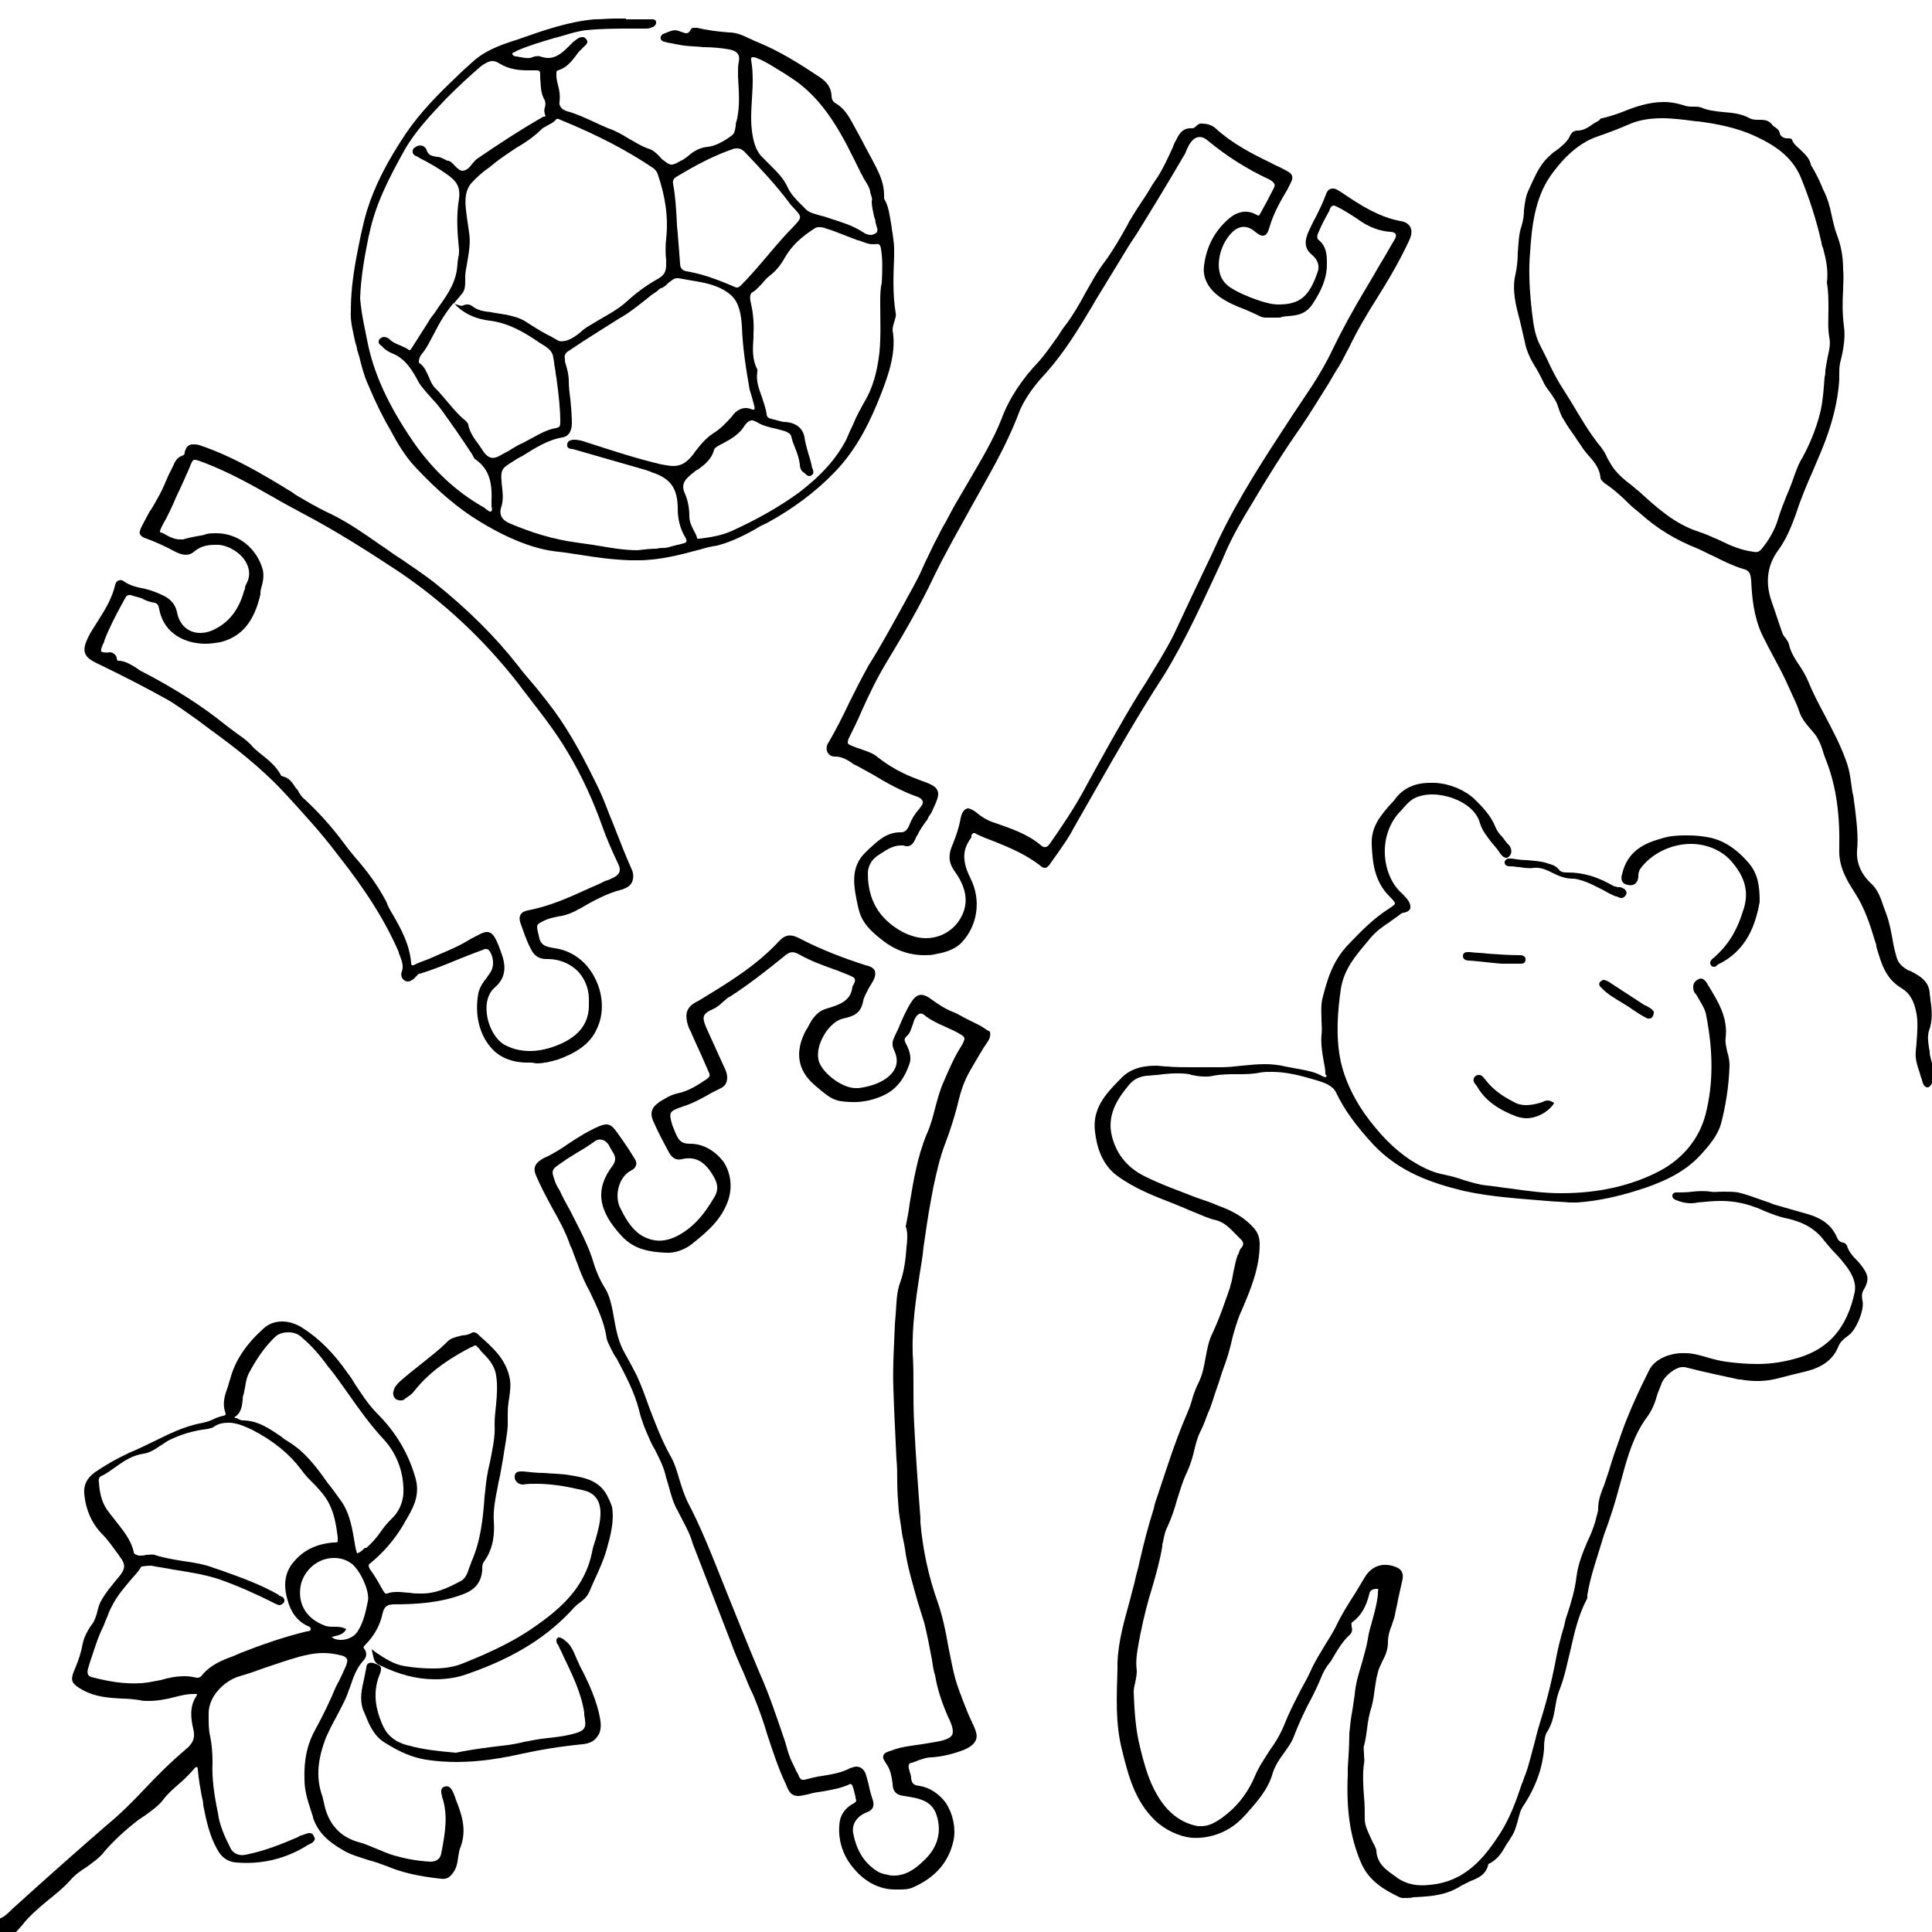 <?xml version="1.0" encoding="utf-8"?>
<!-- Generator: Adobe Illustrator 18.1.1, SVG Export Plug-In . SVG Version: 6.00 Build 0)  -->
<svg version="1.1" id="Ebene_1" xmlns="http://www.w3.org/2000/svg" xmlns:xlink="http://www.w3.org/1999/xlink" x="0px" y="0px"
	 width="250px" height="250px" viewBox="-18 -60 250 250" enable-background="new -18 -60 250 250" xml:space="preserve">
<g>
	<path d="M39.5,171.2c-0.6,0.2-0.4,0.9-0.3,1.2l0,0.1c0.8,2.3,0.4,4.6,0,6.8l-0.1,0.5c-0.1,0.7-0.6,1.1-1.4,1.1
		c-1.8-0.1-3.3-0.4-4.7-0.8c-0.7-0.2-1.4-0.5-2.1-0.8c-0.8-0.3-1.6-0.7-2.4-0.9c-2.6-0.7-4.1-2.5-4.6-5.2c-0.1-0.3-0.1-0.5-0.2-0.8
		c0-0.1-0.1-0.2-0.1-0.3c-0.7-2.2-0.5-4.5,0.6-7.3c0.4-0.9,0.8-1.7,1.3-2.6c0.5-1,1.1-2,1.5-3.1c0.1-0.3,0.2-0.6,0.3-0.8
		c0.4-1.2,0.8-2.4,1.7-3.4c0.5-0.5,0.5-1.1,0.1-1.6c-0.1-0.1-0.1-0.2,0.2-0.5c1.2-1.2,1.9-2.6,2.2-4c0.2-0.9,0.6-1.2,1.5-1.2
		c2.9,0,6-0.2,8.9-1.3c1.6-0.6,2.3-1.5,2.5-3c0-0.1,0-0.2,0-0.3c0-0.3,0-0.6,0.2-0.9c1.3-1.7,1.4-3.8,1.3-5.2
		c-0.1-1.5,0.2-3,0.5-4.5c0.1-0.7,0.3-1.3,0.4-2c0.1-0.6,0.2-1.1,0.3-1.7c0.2-1.4,0.5-2.8,0.6-4.2c0-0.4,0-0.9,0-1.3
		c0-0.5,0-1.1,0.1-1.7c0-0.2,0.1-0.5,0.1-0.7c0.1-0.7,0.2-1.5,0.1-2.2c-0.4-2.6-2.2-4.2-3.9-5.7c0,0-0.1-0.1-0.1-0.1
		c-0.2-0.2-0.4-0.4-0.7-0.4c-0.1,0-0.2,0-0.3,0.1c-0.4,0.2-0.8,0.3-1.2,0.3c-0.7,0.2-1.5,0.3-2,0.9c-1,1-2.2,1.9-3.3,2.8
		c-0.9,0.7-1.9,1.5-2.8,2.3c-0.3,0.3-0.7,0.7-0.8,1.3c-0.1,0.4,0.1,0.8,0.4,1c0.2,0.1,0.7,0.2,1,0c0.1-0.1,0.2-0.2,0.4-0.3
		c0.3-0.2,0.7-0.5,0.9-0.8c2.2-2.8,5.1-4.5,7.4-5.7l0.1,0c0.1-0.1,0.3-0.2,0.4-0.2c0,0,0.1,0,0.2,0.1c0.2,0.2,0.4,0.4,0.5,0.6
		c0.9,0.9,1.8,1.8,2,3.2c0.2,1.2,0.1,2.5,0,3.7c-0.1,0.9-0.2,1.7-0.2,2.6c0.1,1.7-0.3,3.3-0.6,4.9c-0.3,1.2-0.5,2.4-0.6,3.6
		l-0.1,0.9c-0.2,2.8-0.5,5.7-1.7,8.4c-0.1,0.3-0.2,0.6-0.3,0.8c-0.2,0.7-0.5,1.4-1.1,1.7c-1.7,0.9-3.2,1.6-5,1.6l-0.2,0
		c-0.5,0-0.9,0-1.4-0.1c-0.5,0-0.9-0.1-1.4-0.1c-0.5,0-1,0-1.5,0.2c-0.3,0.1-0.4-0.2-0.6-0.5c-0.5-0.9-1-1.8-1.6-2.6
		c-0.3-0.5-0.2-0.7,0-0.8c1.7-1.4,3.1-3,4.3-5l0.1-0.2c1-1.7,2.1-3.4,1.5-5.7c-0.9-3.3-2.6-6.1-5-8.5c-1.1-1.1-2-2.5-2.8-3.7
		c-0.3-0.5-0.6-1-1-1.5c-1.8-2.6-3.7-4.5-5.9-5.9c-0.8-0.5-1.7-0.8-2.6-0.8c-0.9,0-1.8,0.3-2.5,1c-2.2,2-3.6,4.1-4.2,6.4
		c-0.1,0.3-0.2,0.6-0.3,1c-0.4,1.1-0.8,2.2-0.3,3.5c0,0,0,0.1,0,0.1c0,0.1-0.2,0.2-0.3,0.2c-0.5,0.1-1,0.3-1.4,0.5
		c-0.4,0.2-0.8,0.3-1.2,0.4c-1.7,0.3-3.2,0.9-4.5,1.5c-1,0.5-2.1,1-3.1,1.5c-0.6,0.3-1.3,0.6-2,0.9c-1.7,0.8-3.1,1.6-4.4,2.5
		c-1.1,0.8-1.5,1.7-1.4,2.8c0.2,2.1,1,3.9,2.4,5.3c0.7,0.7,1.3,1.6,1.9,2.4c0.2,0.2,0.3,0.5,0.5,0.7c0.6,0.9,0.4,1.4-0.2,2.2
		c-0.9,1.1-1.8,2.1-2.5,3.4c-0.2,0.4-0.3,0.8-0.4,1.2c-0.1,0.5-0.3,1-0.5,1.4c-0.6,0.8-1.2,1.8-1.4,2.8c-0.2,1.1-0.5,2-0.9,3
		c-0.8,1.8-0.7,2.1,1.1,3.1c1.6,0.8,3.2,0.9,4.9,1c0.8,0,1.6,0.1,2.3,0.2c0.3,0.1,0.7,0.1,1.1,0.1c1.1,0,2.3-0.2,3.4-0.5
		c0.8-0.2,1.6-0.4,2.4-0.4c0.1,0,0.1,0,0.2,0c0.1,0,0.3,0,0.3,0c0,0,0,0.1-0.1,0.3c-0.9,1.3-0.7,2.9-0.4,4.2c0.3,1.1,0,1.9-1,2.7
		c-1.9,1.6-3.6,3.3-5.3,5.1c-1.5,1.6-3.1,3.2-4.8,4.6c-3.7,3.2-8.1,7.1-12.4,11c-0.1,0.1-0.2,0.2-0.3,0.3c-0.4,0.4-0.8,0.7-1.3,0.9
		l-0.1,0v2.6l0.2,0c0.1,0,0.1,0,0.2,0c1.2,0,1.9-0.9,2.5-1.6l0.1-0.1c1-1.3,2.2-2.3,3.4-3.3c1-0.8,2-1.6,2.9-2.6
		c0.6-0.7,1.3-1.2,2.1-1.7c0.8-0.6,1.7-1.2,2.3-2c1.2-1.4,2.6-2.7,4.4-4.1c0.3-0.2,0.6-0.4,0.9-0.6c0.8-0.6,1.7-1.2,2.3-2
		c0.6-0.8,1.4-1.5,2.1-2.1c0.7-0.6,1.3-1.2,1.9-1.9c0.3-0.4,0.5-0.3,0.5,0.1c0.1,1.2,0.3,2.3,0.5,3.4c0.1,0.4,0.2,0.8,0.2,1.2
		c0.4,2,0.8,3.9,1.8,5.7c0.6,1.1,1.4,1.6,2.4,1.7c3.4,0.3,6.6-0.5,9.4-2.3c0.1,0,0.2-0.1,0.2-0.1c0.3-0.1,0.5-0.3,0.6-0.5
		c0.1-0.2,0-0.3-0.1-0.5c-0.1-0.3-0.3-0.4-0.6-0.4c-0.2,0-0.4,0.1-0.7,0.2c-0.1,0-0.2,0.1-0.3,0.1c-0.1,0-0.2,0.1-0.3,0.1
		c0,0-0.1,0.1-0.1,0.1c-2.1,0.9-4.3,1.8-6.8,2.3c-0.9,0.2-1.7-0.2-2-0.9c-0.7-1.4-1.4-2.9-1.6-4.5c-0.5-2.4-0.8-4.5-0.7-6.6
		c0-1.2-0.1-2.3-0.3-3.3c-0.2-0.8-0.2-1.7-0.2-2.5l0-0.5c0-2.2,2-4.2,4-4.8c1.1-0.3,2.2-0.7,3.3-1.1c0.9-0.3,1.8-0.6,2.7-0.9
		c1.6-0.5,3.2-1,4.8-1c0.8,0,1.5,0.1,2.3,0.3c0.5,0.1,0.7,0.3,0.8,0.5c0.1,0.2,0,0.4-0.1,0.8c-0.4,0.9-0.8,1.8-1.3,2.7
		c-0.8,1.9-1.7,3.8-2.7,5.6c-1,1.8-1.5,3.8-1.4,6.5c0,1.7,0.6,3.2,1.1,4.8l0,0.1c0.7,2.1,2.2,3.2,3.7,4.1c1.1,0.7,2.3,1,3.5,1.4
		c0.8,0.2,1.6,0.5,2.4,0.8c1.9,0.8,4.1,1.3,6.9,1.6c0.7,0.1,1.1-0.1,1.5-0.6c0.6-0.7,0.7-1.5,0.8-2.3c0.1-0.4,0.1-0.8,0.3-1.2
		c0.8-2.2,0.2-4.1-0.6-6.1C40.5,171.3,40.1,171,39.5,171.2z M25.4,151.7c0.4-0.1,0.9-0.2,1.3-0.7l0.1-0.2l-0.2-0.1
		c-0.5-0.2-0.9-0.2-1.4-0.2c-0.4,0-0.9,0-1.3-0.2c-2.3-0.9-3.4-2.8-3-5.1c0.4-2,2.2-3.6,4.3-3.6c0.8,0,1.5,0.2,2.1,0.6
		c1.2,0.7,2.6,3.7,2.3,5c-0.3,1.5-0.6,2.7-1.2,3.7c-0.4,0.8-1.3,1.3-2.3,1.3c-0.5,0-0.9-0.1-1.2-0.4
		C25.2,151.8,25.3,151.7,25.4,151.7z M1.5,142.6c0.1,0,0.1,0,0.1,0c0.9,0.2,1.9,0.3,2.8,0.5c1.9,0.3,3.9,0.6,5.8,1.2
		c2.6,0.9,5,2,7.2,3.1c0,0,0.1,0.1,0.2,0.1c0.2,0.1,0.4,0.2,0.6,0.2c0.1,0,0.3-0.1,0.5-0.3c0.1-0.1,0.1-0.3,0.1-0.4
		c-0.1-0.3-0.3-0.4-0.6-0.5c-0.1,0-0.1,0-0.1-0.1c-2.4-1.4-5-2.3-7.5-3.2l-0.9-0.3c-1.3-0.5-2.6-0.7-4-0.9c-1.2-0.2-2.5-0.4-3.7-0.8
		c-0.3-0.1-0.7,0-1.1,0c-0.3,0.1-0.6,0.1-0.9,0.1c-0.4-0.1-0.7-0.2-0.7-0.5c-0.4-1.7-1.5-2.9-2.5-4.2c-0.2-0.3-0.5-0.6-0.7-0.9
		c-0.8-1-1.2-2.2-1.3-3.9c-0.1-0.5,0.1-0.7,0.3-0.8c0.7-0.3,1.3-0.8,1.9-1.2c1.1-0.8,2.2-1.5,3.6-1.7c0.7-0.1,1.4-0.5,2.1-1
		c0.4-0.2,0.7-0.5,1.1-0.7c1.6-0.8,3.3-1.3,5.1-1.5c0.3-0.1,0.6-0.1,0.8-0.3c0.6-0.4,1.2-0.5,1.9-0.5c1.1,0,2.1,0.5,3,0.9
		c2.9,1.5,4.9,3.2,6.4,5.2c0.4,0.6,1,1.2,1.5,1.7c0.8,0.8,1.6,1.7,2.1,2.7c0.7,1.4,0.9,2.8,1.1,4.3l0,0.3c0,0.1,0,0.2,0,0.3
		c-0.1,0.1-0.3,0.1-0.5,0.1l-0.1,0c-2.2,0.2-3.8,1-5,2.4c-1.2,1.3-1.5,3-0.9,5c0.4,1.6,1.3,2.8,2.6,3.4c0.3,0.1,0.4,0.2,0.4,0.4
		c0,0.2-0.2,0.3-0.5,0.3c-2.9,0.7-5.8,1.7-8.6,2.8l-0.9,0.4c-1.4,0.5-2.9,1.1-4,2.4c-0.2,0.3-0.4,0.4-0.7,0.4
		c-0.5-0.1-1-0.2-1.6-0.2c-1.1,0-2.1,0.2-3.1,0.5c-0.5,0.1-1.1,0.2-1.6,0.3c-2.1,0.3-4.4,0.1-7.4-0.7c-0.2-0.1-0.3-0.1-0.4-0.3
		c-0.1-0.2-0.1-0.5,0-0.8c0.1-0.3,0.2-0.7,0.3-1c0.5-1.4,0.9-2.9,1.6-4.3c0.2-0.4,0.3-0.8,0.5-1.2c0.2-0.5,0.4-1.1,0.7-1.6
		c0.7-1.4,1.7-2.5,2.7-3.7c0.4-0.4,0.8-0.9,1.1-1.4C0.5,142.7,0.9,142.6,1.5,142.6z M29.2,140.3c-0.3,0.3-0.6,0.6-1,0.7
		c-0.2-0.6-0.3-1.3-0.4-1.9c-0.3-1.8-0.7-3.7-1.9-5.2c-0.5-0.7-1-1.4-1.5-2c-1.4-2-2.9-4-5-5.3c-0.3-0.2-0.7-0.4-1-0.7
		c-1.5-1-3-2.1-5-2.1c-0.2,0-0.4-0.1-0.6-0.2c-0.1-0.1-0.2-0.1-0.3-0.1c-0.1,0-0.1-0.1-0.2-0.1c0,0,0,0,0,0c0.9-0.5,1-1.4,1.1-2.2
		c0-0.2,0-0.5,0.1-0.7c0.1-0.3,0.1-0.6,0.2-0.9c0.1-0.7,0.2-1.3,0.5-1.9c0.8-1.5,1.9-3.3,3.4-4.7c0.4-0.4,1-0.6,1.7-0.6
		c0.7,0,1.3,0.2,1.8,0.7c1.3,1.1,2.4,2.4,3.4,3.8l0.1,0.1c0.9,1.1,1.7,2.3,2.5,3.4c1.4,2,2.9,4.1,4.6,5.9c1.8,2,2.6,4.5,2.5,7
		c-0.1,1.2-0.6,2.4-1.6,3.3c-0.5,0.5-1,1.1-1.4,1.7c-0.5,0.7-1.1,1.4-1.8,2L29.2,140.3z"/>
	<path d="M223.3,104.4c-0.3-0.5-0.7-1-1.1-1.4c-0.5-0.5-1-1.1-1.2-1.8c-0.1-0.2-0.3-0.4-0.5-0.4c-0.5-0.1-0.7-0.4-0.9-0.9l-0.1-0.2
		c-0.8-1.5-2.2-2.2-3.6-2.6c-0.7-0.2-1.4-0.4-2.1-0.6c-0.7-0.2-1.4-0.4-2.1-0.6c-0.4-0.1-0.7-0.3-1.1-0.4c-1.2-0.4-2.4-0.9-3.7-1.2
		c-0.6-0.1-1.3-0.1-2-0.1c-0.6,0-1.1,0.1-1.5,0c-0.7-0.1-1.6-0.1-2.4,0c-0.7,0.1-1.4,0.1-2,0.1c0,0-0.1,0-0.1,0
		c-0.3,0-0.5,0.2-0.5,0.4c0,0.4,0.3,0.5,0.5,0.6c1,0.4,1.9,0.5,2.8,0.3c1.1-0.1,2-0.2,2.9-0.2c1.4,0,2.7,0.2,3.9,0.6
		c0.6,0.2,1.2,0.4,1.8,0.7c1,0.4,2,0.8,3.1,1c2.1,0.5,3.6,1.4,4.7,2.9c0.5,0.6,1,1.2,1.5,1.7c0.4,0.4,0.8,0.9,1.2,1.4
		c1,1.3,1.4,2.4,1.2,3.5c-1,4.6-3.3,7.3-7.3,8.5c-1.7,0.5-3.4,0.8-5.3,0.8c-1.3,0-2.6-0.1-4.1-0.3c-0.7-0.1-1.5-0.3-2.2-0.5
		c-1-0.3-2-0.6-3-0.6c-1.7-0.1-3.9,0.6-4.7,2.2c-1.1,2.2-2.5,5.1-3.6,8.2l-0.2,0.6c-0.5,1.4-1,2.8-1.4,4.2c-0.2,0.6-0.4,1.2-0.6,1.8
		c-0.4,1-0.8,2-0.8,3.1c0,0.5-0.2,0.9-0.3,1.4c0,0.1-0.1,0.3-0.1,0.4c-0.3,0.9-0.6,1.7-1,2.5c-0.6,1.4-1.2,2.9-1.4,4.5
		c-0.2,1.7-0.7,3.4-1.2,4.9c-0.2,0.5-0.3,1-0.4,1.5c-0.5,1.6-0.9,3.3-1.2,5c-0.4,2-0.9,4.1-1.5,6.1c-0.4,1.3-0.8,2.6-1.1,3.9
		c-0.4,1.4-0.7,2.8-1.2,4.2c-0.2,0.4-0.3,0.9-0.5,1.3c-0.7,2.1-1.5,4.3-2.7,6.2c-2.1,3.3-4.6,6.4-9.2,6.8c-1.7,0.2-3-0.1-4.2-0.9
		l-0.1-0.1c-1.3-0.9-2.5-1.7-2.6-3.4c0-0.2-0.1-0.4-0.2-0.6c0-0.1-0.1-0.2-0.1-0.2c-0.1-0.2-0.2-0.4-0.3-0.6
		c-0.4-0.9-0.9-1.8-0.9-2.7c0-1,0-2-0.1-2.9c-0.1-1.4-0.2-2.9,0-4.3c0.1-0.4,0-0.8,0-1.2c0-0.4-0.1-0.8,0-1.1
		c0.2-0.7,0.3-1.5,0.4-2.2c0.1-1,0.3-2,0.6-2.9c0.2-0.8,0.3-1.5,0.4-2.3c0.1-0.7,0.2-1.4,0.4-2.1c0.1-0.5,0.4-1,0.6-1.5
		c0.4-0.7,0.7-1.5,0.7-2.4c0-0.8,0.2-1.5,0.5-2.2c0.1-0.4,0.3-0.8,0.4-1.3c0.1-0.7,0.3-1.3,0.4-2c0.2-0.9,0.4-1.8,0.6-2.7
		c0.1-0.7-0.1-1.2-0.8-1.5c-1.7-0.7-3.2-0.2-4.1,1.3c-0.4,0.7-0.8,1.3-1.2,2c-0.9,1.4-1.8,2.8-2.5,4.3c-0.4,0.8-0.9,1.6-1.4,2.4
		c-0.6,1-1.3,2.1-1.8,3.2c-0.4,0.9-0.9,1.8-1.4,2.7c-0.7,1.4-1.4,2.7-2,4.2c-0.5,1.3-1.2,2.5-2,3.6c-0.7,1.1-1.4,2.1-1.9,3.3
		c-0.8,1.9-2,3.6-3.6,4.9c-1,0.8-2.1,1.6-3.3,1.6c-0.2,0-0.3,0-0.5,0c-2.2-0.4-4-1.8-5.3-4.1c-1-1.7-1.6-3.7-2.2-6.2
		c-0.5-2-0.7-4.2-0.8-7.1c0-0.4,0.1-0.8,0.2-1.2c0.1-0.5,0.2-1,0.2-1.5c-0.2-1.4,0.1-2.7,0.3-3.9c0.1-0.3,0.1-0.7,0.2-1
		c0.4-2,0.9-4,1.5-5.9c0.5-1.7,1-3.5,1.3-5.3l0-0.2c0.2-0.8,0.3-1.7,0.7-2.4c0.5-1.1,0.9-2.3,1.2-3.4c0.4-1.2,0.7-2.4,1.3-3.6
		c0.4-0.9,0.7-1.8,0.9-2.7c0.2-0.8,0.4-1.7,0.8-2.5c0.3-0.6,0.6-1.3,0.8-1.9l0.2-0.5c0.5-1.1,0.8-2.3,1.2-3.4
		c0.3-0.8,0.5-1.6,0.8-2.4c0.5-1.3,0.9-2.7,1.2-4.1l0.2-0.7c0.3-1,0.6-2,1-2.8c1.2-2.8,2.3-5.5,2.3-8.5c0-0.8-0.2-1.4-0.6-1.9
		c-1.3-1.6-3.1-2.5-4.8-3.1c-0.9-0.4-1.8-0.7-2.7-1c-2.3-0.9-4.6-1.7-6.8-2.8c-2.2-1.1-3.6-2.8-4.2-5.1c-0.7-2.7,0.6-4.8,2.1-6.6
		c0.6-0.8,1.4-1.2,2.4-1.3c0.4,0,0.9-0.1,1.3-0.1c1.4-0.2,3-0.3,4.2-0.1l0.3,0.1c0.9,0.2,2,0.3,2.8,0.1c1-0.2,2.1-0.2,3.1-0.2
		c1,0,1.9,0,2.9-0.2c0.5-0.1,1-0.1,1.6-0.1c1.9,0,3.8,0.5,5.8,1.1c1,0.3,2.1,0.7,2.5,1.6c1.1,2.3,2.6,4.3,4.8,6.7
		c3.4,3.6,7.6,5,11.7,6c3.6,0.8,7.3,1,10.8,1.3c1,0.1,1.9,0.1,2.9,0.2c0.1,0,0.2,0,0.3,0c0.2,0,0.5,0,0.7,0c2.9-0.2,5.9-0.9,9.1-2
		c2.2-0.8,4.8-1.9,6.9-4.2c1-1.1,2.2-2.5,2.6-4c0.6-2.3,1-4.7,1.1-7.5c0-0.6-0.1-1.2-0.3-1.8c-0.1-0.6-0.3-1.2-0.2-1.8
		c0.3-2.7-1-4.7-2.2-6.7l-0.3-0.5c-0.3-0.4-0.6-0.6-1-0.4c-0.4,0.2-0.7,0.5-0.7,1c0,0.4,0.1,0.7,0.3,0.9l0.1,0.1
		c0.1,0.2,0.3,0.5,0.4,0.7c0.4,0.7,0.8,1.3,0.9,2.1c0.9,4.6,0.9,8.8-0.1,12.7c-0.8,3.1-2.9,5.7-5.9,7.3c-3.6,1.9-7.9,2.9-12.7,2.9
		l-0.2,0c-2.1,0-4.3-0.3-6.4-0.6c-1-0.1-2.1-0.3-3.1-0.4c-1-0.1-2-0.4-3-0.7c-0.8-0.3-1.6-0.5-2.5-0.7c-1.7-0.3-3.1-1.1-4.4-1.9
		c-2.1-1.4-4-3.3-6-6.1c-1.5-2.2-2.5-4.4-3-6.6c-0.7-3.3-0.4-6.6,0-9.4c0.4-2.6,1.9-4.3,3.4-6.1c0.2-0.2,0.3-0.4,0.5-0.6
		c0.7-0.8,1.5-1.4,2.3-1.9c0.5-0.4,1-0.7,1.5-1.1c0.1-0.1,0.3-0.2,0.5-0.2c0.4-0.1,0.9-0.3,0.8-0.9c-0.1-0.6-0.6-1.1-1-1.5l-0.1-0.1
		c-2.5-2.2-3.2-7.2-0.4-10.4l0.3-0.3c0.5-0.6,1-1.2,1.7-1.6c0.6-0.3,1.4-0.5,2.3-0.5c2.5,0,5.6,1.4,6.2,3.7c0.3,1,0.9,1.7,1.5,2.5
		c0.4,0.5,0.8,0.9,1.1,1.4c0.2,0.3,0.5,0.6,0.8,0.6c0.2,0,0.3-0.1,0.4-0.2c0.4-0.4,0.3-1,0-1.4c-0.1-0.1-0.1-0.1-0.2-0.2
		c0,0-0.1-0.1-0.1-0.1c-0.2-0.3-0.4-0.5-0.6-0.8c-0.4-0.4-0.7-0.8-0.9-1.3c-0.6-1.5-1.7-2.6-2.7-3.6c-1.3-1.2-3.2-2-5.1-2.1
		c-0.2,0-0.4,0-0.7,0c-1.9,0-3.4,0.7-4.4,2c-0.2,0.3-0.5,0.6-0.7,0.8c-1.3,1.5-2.5,2.9-2.4,5.2c0.1,2.2,0.3,4.7,2.3,6.7
		c0.4,0.4,0.7,0.7,0.7,0.9c0,0.2-0.4,0.4-0.8,0.7c-1.9,1.2-3.5,2.8-5.3,4.7c-2,2.1-2.7,4.6-3.3,7c-0.2,0.9-0.1,1.8-0.1,2.7
		c0,0.6,0.1,1.2,0,1.9c-0.1,1.2,0.1,2.4,0.3,3.5c0.1,0.5,0.2,1,0.2,1.5c0,0.1,0,0.2,0.1,0.2c0.1,0.1,0.1,0.2,0,0.2
		c0,0-0.1,0.1-0.1,0.1c-0.1,0-0.2-0.1-0.3-0.1c-1-0.6-2.2-0.8-3.3-1c-0.5-0.1-1.1-0.2-1.6-0.3c-0.8-0.2-1.7-0.3-2.6-0.3
		c-1,0-2,0.1-3,0.2c-0.9,0.1-1.8,0.2-2.7,0.2l-1,0c-0.9,0-1.9,0-2.8,0c-1.2,0-2.2,0-3.2-0.1c-0.5,0-1-0.1-1.4-0.1
		c-2,0-3.5,0.5-4.6,1.7c-2,2-3.7,3.9-3.3,6.9c0.2,1.7,0.8,4.1,2.8,5.6c2.3,1.7,4.9,2.7,7.5,3.7l0.7,0.3c0.6,0.2,1.1,0.5,1.7,0.7
		c1,0.4,2,0.9,3,1.1c1.1,0.3,1.8,1.1,2.6,1.9c0.2,0.2,0.4,0.4,0.6,0.6c0.3,0.3,0.4,0.7,0,1.1c-0.2,0.2-0.2,0.4-0.3,0.6
		c0,0.1,0,0.2-0.1,0.2c-0.3,0.7-0.4,1.5-0.6,2.3c-0.1,0.6-0.2,1.2-0.4,1.8l0,0.1c-0.7,2-1.4,4.1-2.3,6c-0.5,1-0.7,2.1-0.9,3.2
		c-0.2,1.1-0.4,2.2-0.9,3.2c-0.4,0.8-0.7,1.6-0.9,2.4c-0.2,0.7-0.5,1.4-0.8,2.1c-1.4,3.3-2.5,6.8-3.6,10.1c-0.2,0.6-0.4,1.1-0.5,1.7
		c-0.7,2.2-1.3,4.5-1.8,6.7c-0.2,1-0.5,1.9-0.7,2.9c-0.2,0.8-0.4,1.5-0.6,2.3c-0.7,2.6-1.5,5.2-1.6,8.1l0,0.8
		c-0.1,3.5-0.3,7,0.6,10.5c0.8,3.2,1.6,6.5,4.3,9.1c1.3,1.2,3,2,4.6,2.2c2.5,0.2,5.1-0.8,6.8-2.7l0.3-0.3c1.4-1.6,2.9-3.2,3.5-5.4
		c0.3-0.9,0.8-1.7,1.4-2.5c0.5-0.7,1.1-1.5,1.4-2.4c0.5-1.3,1.1-2.6,1.7-3.8c0.6-1.1,1.2-2.3,1.7-3.5c0.3-0.8,0.7-1.5,1.2-2.1
		c0.2-0.2,0.3-0.5,0.5-0.8c0.6-1,1.2-2,2.1-2.8c0.3-0.3,0.3-0.7,0.2-1c0-0.3-0.1-0.5,0.1-0.6c1.1-0.8,1.8-2,2.2-3.7
		c0.1-0.5,0.6-0.6,0.9-0.6l0.1,0c0,0,0.1,0,0.1,0c0.1,0.1,0,0.3,0,0.4c0,0.1,0,0.2,0,0.3c-0.1,1.1-0.4,2.2-0.7,3.3
		c-0.2,0.8-0.5,1.6-0.6,2.5c-0.2,1.1-0.5,2.1-0.8,3.2c-0.4,1.3-0.8,2.6-0.9,4c-0.1,0.7-0.2,1.3-0.3,2c-0.2,1-0.3,2-0.4,3
		c0,1.5-0.1,3-0.2,4.5l0,0.9c-0.2,4.5,0.3,8,1.7,11.3c1,2.4,3.1,3.6,5,4.5c0.2,0.1,0.4,0.1,0.6,0.1c0.1,0,0.2,0,0.2,0
		c0.3,0,0.7,0,1-0.1c2.1-0.1,4.2-0.2,6.2-1.5c0.4-0.2,0.8-0.4,1.2-0.6c1-0.4,2-0.8,2.3-2.2h0c1.1-0.5,1.7-1.4,2.2-2.3
		c0.2-0.4,0.5-0.7,0.7-1.1c0.5-0.7,0.7-1.5,0.9-2.2c0.2-0.7,0.3-1.3,0.7-1.9c1.6-2.4,2.5-4.9,2.7-7.4l0-0.2c0-0.7,0.1-1.6,0.4-2
		c0.7-1.1,0.9-2.3,1.1-3.5c0.1-0.7,0.3-1.5,0.6-2.2c0.6-1.6,0.9-3.2,1.3-4.8c0.5-2.2,1-4.5,2.1-6.6c0.1-0.1,0.1-0.3,0.1-0.4
		c0-0.1,0-0.1,0-0.2c0.4-2.5,1.3-4.9,2-7.3c0.2-0.7,0.5-1.4,0.7-2l0.2-0.6c0.6-1.7,1.1-3.6,1.6-5.4c0.7-2.6,1.5-5.4,3.2-7.7
		c0.7-0.9,1.1-2,1.4-3.1c0.2-0.5,0.4-1,0.6-1.5c0.4-0.8,1.7-1.9,2.6-1.9c0.1,0,0.2,0,0.3,0c2.3,0.6,4.7,1.1,7,1.6l0.2,0
		c1.7,0.3,3.3,0.3,5.1-0.2c1.1-0.3,2-0.5,2.8-0.7c1.8-0.4,3.9-1.1,4.8-3.4c0.2-0.5,0.6-0.9,1.3-1.4c1-0.7,2.1-3.4,1.8-4.5
		c-0.1-0.5-0.1-0.9,0.1-1.3C223.9,105.7,223.7,105.1,223.3,104.4z"/>
	<path d="M108.8,72.7c-0.6-0.3-1.2-0.6-1.8-0.9c-0.6-0.3-1.2-0.7-1.8-0.9c-1-0.4-2-1.1-2.7-1.6c-1.2-0.9-1.9-0.7-2.6,0.4
		c-0.7,1.1-1.2,2.3-1.7,3.5c-0.2,0.4-0.4,0.8-0.6,1.3c-0.2,0.5-0.1,1,0.1,1.4c0.7,1.5,0.3,2.7-1.1,3.7c-0.9,0.6-2,1-3.5,1.2
		c-0.1,0-0.2,0-0.4,0c-1.8,0-4.5-2.1-4.8-3.7c-0.4-2,1.4-4.9,3.2-5.3c1.3-0.3,2.3-0.6,2.6-2.3c0.1-0.5,0.4-1,0.7-1.6
		c0.2-0.3,0.4-0.7,0.6-1c0.3-0.6,0.3-1,0.2-1.3C95,65.2,94.5,65,94,64.9c-2.8-0.9-5.7-2-8.4-3.4c-1.3-0.7-2-0.6-2.9,0.4
		c-3,3.2-6.7,5.4-10.3,7.6L72,69.7c-1.2,0.7-1.3,1.5-1.1,2.5c0.1,0.5,0.3,1,0.5,1.3l0.2,0.5c0.7,1.5,1.4,3.1,2.1,4.7
		c0.2,0.4,0.2,0.6-0.2,0.9c-1.2,0.8-2.4,1.6-3.9,1.9c-0.9,0.2-1.6,0.7-2.3,1.1l-0.1,0.1c-0.9,0.6-1.1,1.4-0.7,2.3
		c0.6,1.4,1.3,2.7,2,4c0.3,0.6,0.8,1.2,1.7,1c1.7-0.4,2.9,0.2,4,2c0.7,1.1,0.8,1.9,0.3,2.8c-1.5,2.6-3,4.2-5,5.2
		c-1.7,0.8-3.1,0.7-4.6-0.2c-1.3-0.9-2-2.2-2.7-3.6c-0.7-1.6-0.1-3.9,1.4-4.7c0.4-0.2,0.6-0.4,0.7-0.7s0-0.6-0.2-0.9
		c-0.9-1.5-1.7-2.6-2.5-3.7c-0.4-0.5-0.7-0.7-1.2-0.7c-0.2,0-0.5,0.1-0.8,0.2c-1.4,0.6-2.7,1.4-3.9,2.2c-1,0.7-2.1,1.4-3.2,1.9
		c-0.3,0.1-0.5,0.3-0.8,0.5c-0.7,0.6-0.6,1.2-0.3,1.9c0.6,1.4,1.3,2.7,2,4c0.9,1.6,1.8,3.2,2.4,5l0.2,0.4c0.3,0.9,0.7,1.8,1,2.7
		c0.4,1,0.8,1.9,1.3,2.8c0.9,1.9,1.9,3.9,2.2,6.1c0.1,0.4,0.3,0.8,0.5,1.2l0.1,0.2c0.2,0.4,0.4,0.8,0.7,1.2c1.1,2.1,2.3,4.3,2.9,6.7
		c0.3,1.3,0.8,2.5,1.3,3.6c0.2,0.5,0.4,0.9,0.7,1.4c0.5,1,1.1,2.1,1.4,3.3c0.1,0.5,0.3,1,0.4,1.4c0.3,1.1,0.6,2.3,1.2,3.3l0.2,0.4
		c0.5,1,1.1,2,1.5,3.1l0.3,0.9c1.6,4.1,3.2,8.3,4.8,12.4c0.5,1.4,1.1,2.8,1.7,4.1c0.4,1,0.8,2,1.3,3c0.7,1.7,1.3,3.4,1.8,5.1
		c0.7,2.1,1.4,4.3,2.4,6.4c0.4,1,0.7,1.5,1.6,1.5c0.3,0,0.6-0.1,1.2-0.2c0.6-0.2,1.3-0.3,2-0.4c1.1-0.2,2.3-0.4,3.4-0.9
		c0.1-0.1,0.3,0,0.3,0c0.2,0.3,0.3,0.8,0.4,1.2c0.1,0.3,0.1,0.6,0.2,0.9c0,0.1-0.1,0.2-0.4,0.4c-0.1,0-0.1,0.1-0.2,0.1
		c-0.8,0.5-1.3,1.2-1.5,2c-0.4,2.1,0.2,4.5,1.8,6.3c1.4,1.7,3.3,2.7,5.3,2.7l0.5,0c0.6,0,1.3,0,1.9-0.3c2.9-1.3,4.6-3.3,5.2-6.1
		c0.3-1.6-0.1-3.4-1-4.8c-0.9-1.2-2.1-2-3.4-2.2c-0.8-0.1-1-0.3-1.1-1c0-0.3-0.1-0.6-0.2-0.9c0-0.1-0.1-0.3-0.1-0.4
		c-0.1-0.5,0.1-0.7,0.4-0.7c0.3-0.1,0.6-0.2,0.8-0.3c0.6-0.2,1.1-0.4,1.7-0.4c1.6-0.1,3-0.5,4.3-1c0.9-0.4,1.3-0.8,1.5-1.3
		c0.2-0.5,0-1.1-0.4-2c0,0,0-0.1-0.1-0.1c0,0,0,0,0-0.1c-0.5-1-0.9-2.1-1.3-3.1c-0.1-0.4-0.3-0.7-0.4-1.1c-0.7-1.8-1-3.8-1.4-5.7
		c-0.3-1.8-0.7-3.7-1.3-5.5c-1.3-3.6-2-7.1-2.3-10.5l0-0.6c-0.3-3.9-0.6-8-0.8-12c-0.1-1.7-0.1-3.4-0.1-5c0-1.4,0-2.9-0.1-4.3
		c-0.1-3.5,0.4-6.9,0.9-10.2c0.2-1.2,0.4-2.4,0.5-3.5c0.3-2.1,0.6-4.2,1-6.3c0.1-0.5,0.2-1.1,0.3-1.6c0.4-1.8,0.8-3.7,1.5-5.5
		c0.7-1.8,1.2-3.5,1.6-5c0.4-1.8,0.9-3.2,1.6-4.4c0.1-0.2,0.3-0.5,0.4-0.7c0.6-1,1.2-2.1,1.9-3.1c0.3-0.4,0.4-0.9,0.3-1.3
		C109.5,73.2,109.2,72.9,108.8,72.7z M99.3,101.4c-0.1,1.5-0.3,3.1-0.8,4.5c-0.5,1.3-0.5,2.8-0.6,4.2l-0.1,1.2
		c-0.1,2.7-0.3,5.5-0.2,8.3c0.1,3.4,0.3,6.7,0.4,9.2c0.1,1,0.1,2,0.1,2.9c0,1.2,0.1,2.5,0.2,3.8c0.1,0.9,0.3,1.9,0.4,2.8
		c0.1,0.7,0.3,1.4,0.4,2.1c0.3,2.3,1,4.5,1.6,6.7c0.3,1,0.6,1.9,0.9,2.9c0.4,1.6,0.7,3.2,1,4.8c0.1,0.7,0.2,1.4,0.4,2
		c0.3,1.8,0.9,3.6,1.7,5.4c0.6,1.2,0.7,1.9,0.5,2.3c-0.2,0.4-0.9,0.7-2.1,0.9c-0.6,0.1-1.2,0.2-1.8,0.3c-1.3,0.2-2.6,0.3-3.9,0.8
		c-0.6,0.2-1,0.3-1.1,0.7c-0.1,0.3,0.1,0.6,0.5,1.2c0.5,0.8,0.6,1.7,0.7,2.4c0,1,0.5,1.5,1.5,1.6c2,0.3,3.6,0.6,4.2,2.5
		c0.7,2.2,0.1,4.2-1.6,5.8c-1,1-2.3,2-3.9,2c-0.3,0-0.5,0-0.8-0.1c-0.7-0.1-1.2-0.3-1.6-0.6c-1.6-1.1-2.5-2.7-2.9-4.8
		c-0.2-1.2,0.5-2.2,1.8-2.7c1-0.4,0.9-1.1,0.7-1.7c-0.2-0.6-0.4-1.3-0.5-1.9c-0.1-0.4-0.2-0.7-0.3-1.1c-0.2-0.8-0.7-1.2-1.3-1.2
		c-0.2,0-0.5,0.1-0.8,0.2c-1.1,0.6-2.4,0.8-3.6,1c-0.8,0.1-1.5,0.3-2.3,0.5c-0.1,0-0.1,0-0.2,0c-0.1,0-0.3,0-0.5-0.4
		c-0.1-0.3-0.3-0.6-0.4-0.8c-0.2-0.5-0.5-1-0.7-1.5c-0.3-0.7-0.5-1.5-0.7-2.2c-1-2.9-2-6-3.3-8.9c-1.4-3.3-2.7-6.6-4-9.8
		c-0.3-0.7-0.5-1.3-0.8-2c-1.4-3.5-2.8-7.1-4.6-10.5c-0.4-0.9-0.7-1.8-1-2.8c-0.3-1-0.6-2.1-1.2-3.1c-1.1-2-1.9-4.1-2.7-6.2
		c-0.5-1.4-1-2.8-1.6-4.1c-0.5-1-1-1.9-1.5-2.8c-0.9-1.5-1.2-3.2-1.5-4.9l-0.1-0.6c-0.2-0.9-0.4-2-1-3c-0.7-1.1-1.1-2.1-1.4-3
		c-0.7-2.5-2-4.8-3.1-7c-0.5-0.9-1-1.8-1.4-2.7c-0.1-0.1-0.1-0.2-0.2-0.3c-0.1-0.2-0.2-0.4-0.3-0.6c-0.6-1.7-0.6-1.7,0.7-2.6
		l0.3-0.2c0.5-0.4,1.1-0.7,1.7-1.1c0.7-0.4,1.5-0.9,2.2-1.4c0.7-0.6,1.5-0.4,2,0.4l0.1,0.2c0.1,0.2,0.3,0.5,0.4,0.7
		c0.4,0.6,0.4,1.1,0,1.7c-2.3,3-2,5.8,1.2,9.2c1.6,1.7,3.6,2,5.6,2.1c1.2,0.1,2.5-0.4,3.4-1.1c2-1.6,3.8-3.1,4.7-5.6
		c0.6-1.7,0.4-3.6-0.6-5.1C74.5,88.9,73,88,71.3,88c-1,0-1.4-0.3-1.8-1.2l-0.1-0.2c-0.1-0.3-0.3-0.7-0.4-1c-0.5-1.7-0.4-1.8,1.3-2.4
		c1.3-0.4,2.6-1.1,3.8-1.8c0.4-0.2,0.8-0.4,1.2-0.6c0.8-0.4,1-1.3,0.6-2.3c-0.9-2-1.7-3.7-2.5-5.5c-0.6-1.4-0.5-1.8,0.8-2.4
		c0.5-0.2,1-0.6,1.4-1c0.3-0.2,0.5-0.5,0.8-0.6c2.5-1.6,4.9-3.5,7-5.2c0.7-0.6,1.1-0.8,2-0.3c1.6,0.9,3.3,1.5,5,2.1
		c0.5,0.2,1,0.4,1.5,0.6c0.4,0.2,0.7,0.3,0.7,0.5c0.1,0.2,0,0.4-0.2,0.8c0,0-0.1,0.1-0.1,0.2c-0.2,1.8-1.6,2.3-3.3,2.8
		c-1.4,0.4-2,1.5-2.5,2.5l-0.2,0.3c-1.5,2.8-1.1,5.2,1.1,7.1c2.2,1.9,2.6,2.1,4.6,2.2c1.8,0.1,3.4-0.4,4.4-0.9
		c1.5-0.7,2.6-2,3.3-4.1c0.3-0.8-0.1-1.9-0.5-2.6c-0.2-0.4-0.2-0.6,0.1-0.9c0.5-0.4,0.6-1,0.8-1.5c0.1-0.2,0.1-0.4,0.2-0.6
		c0.4-0.9,0.9-1.1,1.5-0.5c0.8,0.6,1.7,1,2.6,1.4c0.6,0.3,1.2,0.5,1.8,0.9c0.4,0.2,0.6,0.4,0.6,0.6c0,0.2-0.1,0.4-0.3,0.8
		c-1,1.5-1.7,3.2-2.4,4.8c-0.5,1.1-0.8,2.3-1.1,3.4c-0.3,1.2-0.6,2.3-1.1,3.4c-1.2,2.9-1.7,6-2.2,9c-0.1,0.9-0.3,1.9-0.5,2.9
		C99.5,99.5,99.4,100.5,99.3,101.4z"/>
	<path d="M28-15.6c0.1,0.3,0.2,0.6,0.2,0.8c0.1,0.3,0.2,0.7,0.3,1c0.3,1.2,0.6,2.4,1.1,3.5c1,2.4,2,4.4,3,6.1
		c0.8,1.5,1.8,3.2,3.1,4.6c3,3.2,5.6,5.4,8.4,7.1c2.3,1.4,5.2,2.9,8.3,3.6c0.9,0.2,1.8,0.3,2.7,0.4c0.7,0.1,1.3,0.2,2,0.3
		c1.9,0.3,3.9,0.6,6.4,0.7c0.4,0,0.8,0,1.1,0c2.7,0,5.4-0.7,8-1.4c0.7-0.2,1.4-0.4,2.2-0.5c1.9-0.5,3.7-1.4,5.4-2.4
		c0.3-0.2,0.6-0.3,1-0.5c3.3-1.8,6.3-4,8.8-6.6c3-3.1,4.7-6.8,6-10.1c1-2.6,2-5.4,1.5-8.3c0-0.3,0.1-0.7,0.2-1
		c0.1-0.4,0.3-0.8,0.2-1.2c-0.4-2.4-0.3-4.9-0.2-7.3l0-1c0-0.6-0.1-1.2-0.2-2c-0.1-0.4-0.1-0.8-0.2-1.3c-0.2-1.1-0.3-2.2-0.9-3.2
		c0-0.1,0-0.2,0-0.3c0-0.1,0-0.1,0-0.2c0-1.3-0.5-2.5-1-3.5c-0.6-1.2-1.3-2.4-1.9-3.6c-0.4-0.7-0.8-1.5-1.2-2.2
		c-0.5-0.9-1.1-1.9-2.1-2.5c-0.4-0.2-0.6-0.5-0.6-1.1c-0.1-1-0.6-1.7-1.5-2.3c-2.4-1.6-5.2-3.4-8.2-4.6c-0.3-0.1-0.6-0.3-0.9-0.4
		c-0.8-0.4-1.7-0.8-2.6-0.8c-1.5-0.1-2.9-0.3-4.2-0.6c-0.1,0-0.3,0-0.4,0c-0.1,0-0.3,0-0.4,0.2c-0.2,0.4-0.4,0.5-0.6,0.5
		c-0.2,0-0.4-0.1-0.7-0.2c-0.1,0-0.2-0.1-0.3-0.1c-0.5-0.2-1,0-1.5,0.2c-0.2,0.1-0.3,0.1-0.5,0.2c-0.2,0.1-0.4,0.4-0.3,0.6
		c0,0.2,0.3,0.4,0.5,0.4l0.3,0.1c0.7,0.1,1.5,0.3,2.2,0.4c0.8,0.1,1.7,0.1,2.5,0.2c1.1,0,2.3,0.1,3.4,0.3c1,0.2,1.4,0.7,1.2,1.6
		c-0.1,0.4-0.1,0.9-0.1,1.3l0,0.6c0.1,1.9,0.3,3.9-0.2,5.8c-0.1,0.2-0.1,0.4-0.1,0.6c-0.1,0.5-0.1,1-0.6,1.3c-0.8,0.6-2,1.3-3,1.4
		c-1.2,0.1-2,0.7-2.7,1.3c-0.3,0.2-0.5,0.4-0.8,0.5c-0.5,0.3-0.9,0.5-1.2,0.5c-0.3,0-0.6-0.2-1.1-0.6c-0.2-0.1-0.3-0.3-0.5-0.5
		c-0.3-0.3-0.7-0.7-1.2-0.9c-1-0.3-1.9-0.9-2.8-1.4c-0.8-0.5-1.7-1-2.6-1.3c-0.7-0.3-1.4-0.6-2-0.9c-1.1-0.5-2.2-1-3.3-1.3
		c-0.7-0.2-1.1-0.7-1-1.2c0.1-0.8,0-1.5-0.2-2.2c-0.1-0.4-0.2-0.8-0.2-1.2l0-0.2c0-0.4,0-0.4,0.2-0.5c1.1-0.3,1.8-1.2,2.4-2
		c0.2-0.3,0.4-0.5,0.7-0.8c0.1-0.1,0.1-0.1,0.2-0.2c0.2-0.2,0.5-0.4,0.5-0.7c0-0.1-0.1-0.3-0.2-0.4c-0.2-0.2-0.3-0.2-0.5-0.2
		c-0.4,0-0.8,0.4-1.1,0.6c0,0-0.1,0.1-0.1,0.1c0,0-0.1,0.1-0.1,0.1l-0.2,0.2c-0.9,0.9-1.7,1.7-2.9,1.7c-0.3,0-0.7-0.1-1-0.2
		c-0.3-0.1-0.8,0-1,0.1c-0.4,0.2-1,0.1-1.5,0c-0.2,0-0.4-0.1-0.6-0.1c-0.3,0-0.5-0.2-0.5-0.3c0-0.2,0.1-0.2,0.4-0.3l0.1-0.1
		c1.6-0.7,3.3-1.2,5-1.7c0.4-0.1,0.8-0.2,1.1-0.3c1-0.3,2-0.6,3-0.7c2-0.2,3.9-0.2,5.9-0.2c0.5,0,1,0,1.5,0l0.2,0
		c0.3,0,0.6,0,0.9-0.2c0,0,0.1,0,0.1,0c0.1-0.1,0.4-0.2,0.4-0.6c0-0.2-0.1-0.4-0.5-0.4c0,0-0.1,0-0.1,0l-0.1,0c-0.6,0-1.1,0-1.7,0
		l-1.5,0l0-0.1l-0.2,0c-0.4,0-0.8,0-1.2,0c-0.9,0-1.8,0.1-2.7,0.1c-3.3,0.3-6.5,1.4-9.6,2.5c-0.5,0.2-1,0.3-1.5,0.5
		c-1.8,0.6-3.2,1.3-4.3,2.2c-0.9,0.8-1.8,1.6-2.6,2.4c-2.1,2-4.5,4.4-6.4,7.2c-2.4,3.6-4,6.7-5,9.9c-0.6,2-1,4.1-1.4,6.2
		c-0.5,2.7-0.7,4.8-0.7,6.8C27.3-18.4,27.7-17,28-15.6z M52.5-47c0.1,0.3,0.1,0.6,0,0.9c-0.1,0.3-0.1,0.7,0.1,1.1
		c0,0-0.1,0.1-0.2,0.1l-0.1,0c-3.3,1.9-6,3.7-8.5,5.4c-0.3,0.2-0.5,0.5-0.7,0.7c-0.3,0.4-0.6,0.8-1.2,0.9c-0.4,0-0.7-0.3-1-0.6
		c-0.3-0.3-0.5-0.6-0.9-0.7c-0.2,0-0.3-0.1-0.5-0.2c-0.3-0.1-0.5-0.3-0.9-0.3c-0.7-0.1-1.2-0.2-1.4-0.9c-0.2-0.5-0.7-0.7-1.2-0.5
		c-0.2,0.1-0.6,0.3-0.6,0.6c-0.1,0.5,0.4,0.7,0.7,0.8l0.1,0.1c1.4,0.7,2.6,1.4,3.7,2.2c1.1,0.8,1.7,1.5,1.5,3.1
		c-0.4,2.3-0.2,4.6,0,6.6c0,0.3,0,0.7-0.1,1c0,0.2-0.1,0.5-0.1,0.8c-0.1,2.3-1.2,3.9-2.5,5.7c-0.3,0.5-0.6,0.9-1,1.4l-0.3,0.5
		c-0.7,1.1-1.4,2.2-2.1,3.3c-0.2,0.3-0.2,0.3-0.3,0.3c-0.1,0-0.1,0-0.2-0.1c-0.3-0.2-0.6-0.3-1-0.5c-0.5-0.2-1-0.4-1.4-0.8
		c-0.2-0.2-0.5-0.3-0.7-0.3c-0.2,0-0.4,0.1-0.6,0.3C31-16,31-15.8,31-15.7c0,0.2,0.3,0.4,0.4,0.5c0.1,0,0.1,0.1,0.1,0.1
		c0.3,0.3,0.7,0.6,1.2,0.8c1.8,0.7,2.7,2.3,3.5,3.8C36.7-9.7,37.4-9,38-8.3c0.4,0.4,0.8,0.9,1.1,1.3c1.3,1.8,2.7,3.8,4,5.8
		c0,0.1,0.1,0.1,0.1,0.2c0.1,0.2,0.2,0.4,0.4,0.5c1.8,1.3,2.1,3.1,2,5.5c0,0.2,0,0.3,0,0.5c0.1,0.4,0.1,0.6-0.1,0.7c0,0-0.1,0-0.1,0
		c-0.1,0-0.3-0.2-0.5-0.3c-0.1-0.1-0.2-0.2-0.4-0.3c-3.5-2-6.5-4.8-9-8.4c-3.3-4.8-5.2-9-6-13.2c-0.1-0.5-0.2-1-0.3-1.5
		c-0.3-1.4-0.5-2.7-0.6-3.9c0.1-2.9,0.6-5.5,1.1-8l0.1-0.4c0.8-3.8,2.5-7.1,4.5-10.7c1.4-2.5,3.5-4.7,5.4-6.7l0.4-0.4
		c1.3-1.3,2.7-2.6,4.1-3.8c0.5-0.4,1.1-0.7,1.5-0.7c0.3,0,0.6,0.1,0.9,0.3c1.3,0.8,2.6,0.9,3.7,0.9c0.3,0,0.6,0,0.9,0
		c0.3,0,0.5,0,0.6,0.1c0.1,0.1,0.1,0.3,0.1,0.6l0,0.3C52-49,51.9-48,52.5-47z M95.1-32c0.1,0.3,0.2,0.5,0.2,0.8
		c0,0.1,0.1,0.3,0.1,0.4c0.2,0.5,0.2,0.8-0.1,1c-0.2,0.1-0.4,0.2-0.6,0.2c-0.3,0-0.7-0.1-1.1-0.4c-1.4-0.9-2.9-1.3-4.4-1.8
		c-0.5-0.2-1.1-0.3-1.7-0.5c-0.4-0.1-0.9-0.3-1.2-0.6c-0.2-0.2-0.4-0.4-0.6-0.6c-0.7-0.7-1.4-1.4-1.8-2.3c-0.5-1.1-1.3-1.9-2.1-2.7
		c-0.4-0.4-0.9-0.9-1.3-1.3c-0.6-0.7-0.9-1.5-1.1-2.6c-0.3-1.6-0.2-3.2-0.1-4.8c0.1-1.6,0.2-3.3-0.1-5c0-0.1,0-0.2,0-0.3
		c0,0,0.1-0.1,0.2-0.1c0.1,0,0.3,0,0.5,0.1c1.3,0.5,2.4,1.3,3.6,2l0.6,0.4c4.7,2.9,7,7.8,9.3,12.5c0.2,0.3,0.3,0.6,0.5,0.9
		c0.3,0.5,0.6,0.9,0.7,1.5c0,0.2,0.1,0.3,0.1,0.4c0.1,0.3,0.2,0.6,0.1,0.8C94.8-33.2,95-32.6,95.1-32z M95.9-20.8
		c0,2.1,0.1,4.3-0.1,6.4c-0.3,2.6-0.9,4.7-2,6.5c-0.5,0.9-1,1.8-1.4,2.8c-0.3,0.6-0.6,1.3-0.9,2c-1.3,2.5-3.3,4.7-6.2,6.9
		c-2.5,1.8-5.3,3.4-8.6,4.9c-1.1,0.5-2.4,0.8-4.2,1c-0.1,0-0.1,0-0.2,0c-0.1,0-0.1,0-0.1-0.1c-0.1-0.4-0.3-0.7-0.5-1.1
		c-0.3-0.6-0.5-1.1-0.5-1.7c0-1.1-0.2-2.1-0.6-3c-0.6-1.3,0.3-2,1.2-2.7c0.2-0.2,0.4-0.3,0.6-0.4c0.8-0.6,1.7-1.3,2-2.5
		c0.1-0.3,0.4-0.4,0.7-0.6c0.1,0,0.1-0.1,0.2-0.1l0.2-0.1c1.1-0.6,2.2-1.2,2.9-2.4c0.3-0.4,0.6-0.6,0.9-0.6c0.2,0,0.4,0.1,0.6,0.2
		c0.8,0.5,1.7,0.7,2.6,0.9c0.4,0.1,0.7,0.2,1.1,0.3C84-4,84.3-3.9,84.4-3.5c0.1,0.5,0.3,1,0.5,1.5c0.3,0.7,0.5,1.4,0.6,2.1
		c0,0.5,0.2,0.9,0.6,1.1c0,0,0.1,0.1,0.1,0.1c0.1,0.1,0.3,0.3,0.5,0.3c0.1,0,0.2,0,0.3-0.1c0.4-0.2,0.2-0.6,0.2-0.7
		c0-0.1,0-0.1-0.1-0.2c-0.1-0.6-0.3-1.3-0.5-1.9c-0.2-0.7-0.4-1.4-0.5-2.1c-0.2-1.2-1.1-1.9-2.5-2c-0.5,0-0.9-0.2-1.4-0.3
		c-0.1,0-0.3-0.1-0.4-0.1c-0.4-0.1-0.6-0.3-0.6-0.6c-0.1-0.8-0.4-1.5-0.6-2.2c-0.4-1.1-0.8-2.1-0.6-3.3c0-0.1,0-0.2,0-0.3
		c-0.7-1.3-0.6-2.7-0.5-4.1l0-0.5c0.1-1.6-0.1-3-0.4-4.3c-0.1-0.5,0-1,0.3-1.1c0.5-0.3,0.9-0.8,1.3-1.2c0.3-0.4,0.6-0.7,1-1
		c0.9-0.7,1.5-1.6,2-2.5c0.8-1.3,1.9-2.4,3.8-3.6c0.4-0.2,1-0.1,1.5,0.1l0.9,0.3c1,0.4,2.1,0.8,3.1,1.2l0.1,0
		c0.6,0.2,1.2,0.5,1.8,0.5c0.1,0,0.3,0,0.4,0c0.4-0.1,0.6,0,0.7,0.6c0.2,1.2,0.2,2.6,0.1,4.4C95.9-22.6,95.9-21.7,95.9-20.8z
		 M47,3.3c-0.3-2.6-0.2-2.6,1.4-3.6c0.3-0.2,0.6-0.4,1-0.6L49.6-1c1.6-1,3.3-2.1,5.2-2.4C55.9-3.6,56-4.8,56-5.2
		c0-1.1-0.1-2.1-0.2-3.2c-0.1-0.7-0.2-1.5-0.2-2.3c0-0.8-0.2-1.5-0.4-2.2c-0.1-0.2-0.1-0.4-0.1-0.6c-0.1-0.5,0-0.8,0.5-1.1
		c2.2-1.5,4.5-2.9,6.7-4.3l0.2-0.1c1-0.6,2-1.4,2.9-2.1c0.4-0.3,0.8-0.7,1.3-1c0.1-0.1,0.2-0.1,0.3-0.2c0.2-0.2,0.3-0.3,0.5-0.4
		c0.4-0.1,0.7-0.4,1-0.7c0.4-0.3,0.7-0.6,1.1-0.6c0.1,0,0.1,0,0.2,0c0.6,0.1,1.1,0.2,1.7,0.3c1.8,0.3,3.6,0.6,5.1,1.9
		c1.1,1,1.3,2.6,1.4,4c0.1,3,0.6,5.9,1,8.2c0.1,0.3,0.2,0.7,0.3,1c0.1,0.4,0.2,0.7,0.3,1.1c0.1,0.4,0,0.5,0,0.5c0,0-0.1,0-0.1,0
		c-0.1,0-0.2,0-0.4-0.1c-0.9-0.3-1.8,0.1-2.4,1C76-5.3,75.2-4.5,74.4-4c-1.1,0.7-1.8,1.6-2.5,2.5l-0.2,0.3c-0.8,1-1.5,1.5-2.6,1.5
		c-0.4,0-0.9-0.1-1.5-0.2c-3.4-0.8-6.7-1.9-9.8-2.9c-0.5-0.2-1.1-0.3-1.5-0.3c-0.5,0-0.9,0.2-0.9,0.6C55.3-2,55.8-1.9,56-1.9
		c0,0,0.1,0,0.1,0l9.4,2.7l0.3,0.1C66,1,66.2,1,66.3,1.1c2.5,0.8,3.4,2.1,3.4,4.8c0,1.2,0.3,2.5,0.9,3.5c0.2,0.3,0.3,0.6,0.2,0.7
		c-0.1,0.2-0.4,0.2-0.7,0.3c-0.3,0.1-0.5,0.1-0.8,0.2c-0.5,0.1-0.9,0.3-1.4,0.3c-0.3,0-0.6,0-0.9,0.1c-0.8,0-1.7,0.1-2.5,0.2
		c-2,0-3.9-0.4-5.8-0.7c-0.7-0.1-1.4-0.2-2.1-0.3c-3-0.4-5.9-1.3-8.7-2.5c-0.9-0.4-1.3-1-1.1-1.9C47.1,5,47.1,4.2,47,3.3z M44.6-1.5
		c-0.2-0.3-0.4-0.6-0.6-0.9C43.4-3.2,42.8-4,42.6-5c0-0.2-0.2-0.4-0.4-0.6c-0.9-0.7-1.6-1.6-2.3-2.4c-0.5-0.6-1-1.2-1.6-1.8
		c-0.4-0.4-0.6-0.9-0.8-1.4c-0.3-0.6-0.5-1.3-1.2-1.8c-0.1,0-0.1-0.1-0.1-0.2c0-0.3,0.1-0.6,0.3-0.9c0.7-0.8,1.1-1.7,1.7-2.8
		c0.7-1.4,1.5-2.7,2.5-3.9l0.5,0.5c1.1,1,2.5,1.6,4.2,1.8c2.4,0.3,4.4,1.5,5.9,2.5c0.2,0.1,0.4,0.3,0.6,0.4c0.8,0.5,1.6,0.9,1.7,1.9
		c0.1,0.4,0.1,0.8,0.2,1.3c0.1,0.4,0.1,0.9,0.2,1.3c0.3,2.2,0.5,4,0.5,5.7c0,0.6-0.1,0.7-0.6,0.8c-1.1,0.2-2,0.7-2.9,1.2
		c-0.4,0.2-0.9,0.5-1.3,0.7c-0.5,0.2-1,0.5-1.5,0.8c-0.4,0.3-0.9,0.5-1.4,0.8C45.8-0.5,45.2-0.7,44.6-1.5z M84.7-30.7
		c-1.2,1.2-2.3,2.5-3.4,3.8c-1.1,1.3-2.2,2.6-3.4,3.8c-0.3,0.3-0.5,0.4-0.9,0.2c-2.3-1-4.3-1.7-6.2-2c-0.5-0.1-0.8-0.4-0.8-1
		c-0.1-1.3-0.2-2.7-0.3-3.8c0-0.4-0.1-0.8-0.1-1.2c-0.1-2-0.2-3.7-0.5-5.3c-0.1-0.5,0.1-0.7,0.4-0.9c2.8-1.7,5-2.8,7.3-3.6
		c0.2-0.1,0.5-0.1,0.6-0.1c0.4,0,0.7,0.2,1,0.5c1.9,2,3.9,4.1,5.7,6.5c0.2,0.3,0.4,0.5,0.6,0.7C85.8-31.9,85.8-31.9,84.7-30.7z
		 M68.2-29.1c-0.1,0.9-0.1,1.9,0,2.8l0,0.6c0,1-0.4,1.4-1.1,1.8c-1.6,0.9-2.9,1.9-4.1,3c-1,0.9-2.3,1.6-3.5,2.3
		c-0.5,0.3-1,0.6-1.5,0.9c-0.3,0.2-0.6,0.4-0.9,0.7c-0.6,0.5-1.2,0.9-1.9,1.1c-0.6,0.1-0.8,0.1-1.1-0.1c-0.4-0.2-0.8-0.5-1.3-0.7
		c-0.9-0.5-1.9-1.1-2.8-1.7c-0.8-0.5-1.7-0.7-2.6-0.9c-0.2,0-0.5-0.1-0.7-0.1c-0.4-0.1-0.8-0.1-1.1-0.2c-0.9-0.1-1.8-0.2-2.5-0.8
		c-0.2-0.1-0.3-0.2-0.6-0.2c-0.2,0-0.3,0-0.5,0.1c-0.2,0.1-0.4,0.1-0.6,0l-0.7-0.2c0.3-0.4,0.7-0.8,1-1.2c0.5-0.5,0.5-1.2,0.5-1.9
		c0-0.2,0-0.3,0-0.4c0-0.7,0.2-1.4,0.3-2.1c0.2-1.2,0.4-2.4,0.2-3.6l-0.3-2.1c-0.2-1.5-0.4-3,0.5-4.2c0.7-0.8,1.6-1.6,2.5-2.2
		c0.2-0.2,0.4-0.3,0.6-0.5c0.9-0.7,1.8-1.3,2.7-1.9c1.2-0.7,2.4-1.5,3.4-2.5c0.2-0.2,0.5-0.3,0.8-0.5c0.4-0.2,0.8-0.4,1.1-0.8
		c0,0,0.2-0.1,0.5,0.1c4.9,2,8.7,4,12.1,6.3c0.2,0.2,0.4,0.4,0.5,0.7C68.1-34.6,68.5-31.9,68.2-29.1z M65.2-56.7L65.2-56.7
		L65.2-56.7L65.2-56.7z"/>
	<path d="M140.1,12.6l0.6-1.4c0.9-2,2-3.9,3.1-5.7c2.3-3.9,4.4-7.2,6.5-10.2c1.3-1.9,2.5-3.9,3.7-5.8c0.4-0.7,0.8-1.4,1.2-2
		c0.5-0.8,0.9-1.7,1.3-2.4c1.1-2.3,2.4-4.5,3.8-6.7c1.5-2.4,2.9-4.8,4.1-7.4c0.3-0.7,0.3-1.2,0.1-1.6c-0.2-0.4-0.6-0.7-1.3-0.8
		c-2.7-0.5-5.1-2-7.3-3.5c-0.3-0.2-0.6-0.4-0.8-0.5c-0.3-0.2-0.5-0.2-0.7-0.2c-0.2,0-0.6,0.1-0.8,0.7c-0.4,1.1-0.9,2.1-1.4,3.1
		c-0.3,0.5-0.5,1-0.8,1.6c-0.3,0.7-1,2.1,0.4,3.2c0.7,0.6,1,1.4,0.7,2.2c-1.1,3.2-2.3,4.2-5.1,4.2l-0.1,0c-1.6,0-5.6-1.6-6.6-2.6
		c-0.2-0.2-0.3-0.3-0.5-0.6c-1-1.6-0.4-4.5,1.2-6.1c0.9-0.9,1.9-1,2.9-0.2c0.5,0.4,0.8,0.6,1.1,0.6c0.5,0,0.7-0.5,0.9-1.2
		c0.5-1.7,1.4-3.3,2.3-4.8l0.2-0.4c0.3-0.6,0.5-0.9,0.4-1.3c-0.1-0.4-0.5-0.6-1.1-0.9c-0.5-0.3-1.1-0.5-1.6-0.8
		c-2.5-1.2-5-2.5-7.1-4.4c-0.5-0.5-1.2-0.7-1.8-0.7c-0.4-0.1-0.7,0.2-0.9,0.4c-0.1,0.1-0.3,0.2-0.4,0.2c0,0,0,0,0,0
		c-1.4-0.1-1.8,0.9-2.2,1.7c-0.1,0.1-0.1,0.2-0.2,0.4l-0.2,0.5c-0.6,1.3-1.2,2.6-1.9,3.7c-0.5,0.7-1,1.5-1.4,2.2
		c-0.8,1.2-1.6,2.4-2.3,3.6l-0.2,0.4c-0.9,1.6-1.8,3.2-2.9,4.7c-1,1.3-1.8,2.8-2.6,4.2c-0.7,1.3-1.5,2.7-2.4,3.9
		c-0.4,0.5-0.8,1.1-1.1,1.6c-0.8,1.1-1.6,2.3-2.5,3.3c-2.1,2.2-3.8,4.7-4.8,7.4c-1.1,2.8-2.7,5.4-4.2,8c-0.6,1-1.1,1.9-1.7,2.9
		c-0.6,1-1.1,2.1-1.7,3.1c-0.4,0.7-0.7,1.4-1.1,2.1c-0.4,0.8-0.8,1.7-1.2,2.5c-0.4,0.9-0.8,1.8-1.3,2.7c-0.4,0.8-0.9,1.6-1.3,2.4
		c-1.5,2.7-3,5.5-4.7,8.2c-0.9,1.6-1.7,3.2-2.5,4.8c-0.8,1.7-1.7,3.5-2.7,5.2c-0.3,0.4-0.3,0.9-0.1,1.3c0.2,0.3,0.5,0.5,0.9,0.5
		l0.1,0c0.8,0,1.5,0.4,2.1,0.8c0.2,0.2,0.5,0.3,0.7,0.4c0.7,0.4,1.3,0.7,2,1.1c1.8,1.1,3.8,2.2,5.8,2.9c0.3,0.1,0.6,0.3,0.7,0.6
		c0.1,0.3-0.2,0.6-0.4,0.9c-0.6,0.7-1,1.3-1.3,2.1c-0.3,0.7-0.6,1-1.1,1c0,0,0,0,0,0l-0.1,0c-1.8,0-2.9,1.1-4.1,2.2l-0.3,0.3
		c-2.2,2-1.6,4.6-1.1,7l0.1,0.4c0.4,1.8,1.6,2.9,3,4c1.6,1.3,3.5,2,5.5,2c0.4,0,0.9,0,1.3-0.1c1.1-0.2,2.5-0.5,3.5-1.5
		c2.1-2.2,2.6-5.5,1.2-8.3c-1.1-2.2-1.1-3.7,0-5.2c0.1-0.1,0.1-0.2,0.1-0.3l0-0.1c0.1-0.2,0.2-0.3,0.3-0.3c0.1,0,0.2,0,0.3,0.1
		c0.8,0.4,1.6,0.7,2.4,1c2,0.8,4.1,1.7,5.9,3.1c0.2,0.2,0.4,0.3,0.6,0.3c0.3,0,0.4-0.2,0.6-0.4c0.4-0.6,0.8-1.1,1.2-1.7
		c0.7-1,1.4-2,1.9-3c0.9-1.6,1.9-3.3,2.8-4.9c2.8-4.9,5.7-10,8.9-14.9C135.6,22.5,137.8,17.5,140.1,12.6z M106.3,45.9
		c-0.2,1.2-0.6,2.3-1,3.3l-0.2,0.5c-0.4,1.1-0.3,2,0.4,3c1.6,2.2,1.9,4.2,0.8,6.1c-0.9,1.6-2.6,2.6-4.5,2.6c-1,0-2-0.3-3-0.8
		c-3.1-1.7-4.5-4.2-4.5-7.6c0-0.9,0.5-1.8,1.3-2.3l0.3-0.2c0.9-0.6,1.7-1.1,2.7-1.1c0.2,0,0.4,0,0.6,0.1c0.1,0,0.1,0,0.2,0
		c0.7,0,1-0.8,1.2-1.3l0.1-0.1c0.3-0.7,0.7-1.2,1.1-1.8c0.2-0.2,0.3-0.4,0.4-0.7c0,0,0.1-0.1,0.1-0.1c0.1-0.1,0.1-0.2,0.2-0.3
		c0.7-1.5,1.1-2.3,0.8-2.9c-0.2-0.6-1-0.9-2.4-1.4c-2.2-0.8-3.9-1.8-5.3-2.9c-0.7-0.6-1.5-0.8-2.3-1.1c-0.4-0.1-0.8-0.3-1.1-0.4
		c-0.2-0.1-0.5-0.2-0.5-0.4c0-0.1,0-0.2,0.1-0.5c0.6-1.2,1.2-2.4,1.7-3.6c0.9-2,1.9-4.1,3.1-6.1c2.6-4.3,4.6-7.8,6.2-11.2
		c1.6-3.3,3.4-6.4,5.1-9.5c0.6-1.1,1.3-2.3,1.9-3.4c1.4-2.5,2.8-5.2,3.9-8c0.8-2.3,2.4-4.2,3.7-5.6c2.4-2.7,4.2-5.7,6-8.7l0.4-0.7
		c1.1-1.8,2.2-3.6,3.3-5.4c0.6-1,1.2-2,1.9-3l0.8-1.3c1.8-2.9,3.6-5.9,5.3-8.8c0.2-0.3,0.3-0.5,0.4-0.8c0.2-0.4,0.3-0.7,0.6-1.1
		c0.6-0.8,1.4-0.9,2.2-0.2c2.4,2,5.1,3.7,7.9,5c0.4,0.2,0.6,0.4,0.7,0.6c0.1,0.2,0,0.4-0.1,0.6c-0.6,1.2-1.2,2.3-1.7,3.2
		c-0.1,0.2-0.2,0.3-0.2,0.3c0,0-0.1,0-0.3-0.1c-1.2-0.7-2.5-0.5-3.7,0.6c-1.7,1.5-2.8,3.5-3.1,6c-0.2,1.5,0.5,2.9,2,4
		c1,0.7,2.1,1.2,3.2,1.6c0.7,0.3,1.4,0.6,2,0.9c0.3,0.2,0.7,0.2,1,0.2c0.1,0,0.3,0,0.5,0c0.2,0,0.3,0,0.5,0c0.1,0,0.2,0,0.4,0
		c0.2,0,0.3,0,0.5-0.1c0.5-0.1,1.1-0.1,1.7-0.2c1.1-0.2,1.8-0.7,2.4-1.7c0.9-1.4,1.7-3,1.7-4.9c0-1.1,0-2.2-1-3.1
		c-0.2-0.1-0.4-0.4-0.1-1c0.4-1,0.9-1.9,1.4-2.8l0.1-0.3c0.2-0.4,0.4-0.4,0.5-0.4c0.1,0,0.3,0.1,0.5,0.2c0.8,0.4,1.6,0.9,2.5,1.5
		c1.5,1.1,2.9,1.6,4.3,1.7c0.3,0,0.6,0.1,0.7,0.3c0.1,0.2,0,0.5-0.2,0.8c-0.5,0.8-0.9,1.6-1.4,2.4c-0.8,1.3-1.5,2.6-2.3,3.9
		c-1.5,2.5-3,5.2-4.3,7.9c-1,2.1-2.3,4.2-3.6,6.1l-1.6,2.4c-3.4,5.2-6.9,10.5-9.6,16.2c-0.5,1.1-1,2.2-1.5,3.2
		c-1.4,2.9-2.8,5.9-4.2,8.9c-1.1,2.2-2.4,4.2-3.6,6.2c-0.3,0.5-0.6,0.9-0.9,1.4c-2.4,3.9-4.7,8.1-6.9,12.1l-0.1,0.2
		c-1.4,2.6-3.1,5.1-4.5,7.1c-0.4,0.6-0.8,0.7-1.3,0.2c-1.7-1.4-3.8-2.1-5.8-2.8c-1-0.3-1.8-0.8-2.5-1.4c-0.4-0.3-0.8-0.5-1.1-0.5
		C106.9,44.7,106.5,44.9,106.3,45.9z"/>
	<path d="M231.9,77.2c-0.1-0.4-0.2-0.7-0.2-1.1c0-0.2-0.1-0.4-0.1-0.6c-0.1-0.7-0.2-1.4,0-2.1c0.5-1.3,0.4-2.7,0.2-4
		c0-0.3-0.1-0.6-0.1-0.9c-0.1-1.6-1.4-2.3-2.6-2.9l-0.1,0c-0.9-0.5-1.4-1-1.6-1.8c-0.2-0.7-0.4-1.5-0.5-2.2
		c-0.2-1.1-0.4-2.2-0.8-3.3c-0.1-0.3-0.2-0.5-0.3-0.8c-0.4-1.2-0.8-2.4-1.7-3.2c-1.3-1.2-1.9-2.7-1.8-4.2c0.2-2-0.1-4-0.3-5.8
		c-0.1-0.5-0.1-0.9-0.2-1.4l-0.1-0.4c-0.2-1.3-0.3-2.7-0.8-4c-0.7-2-1.7-3.9-2.7-5.8c-0.8-1.5-1.6-3-2.2-4.5c-0.3-0.7-0.7-1.4-1.1-2
		c-0.6-0.9-1.2-1.8-1.4-2.8c-0.1-0.4-0.3-0.6-0.5-0.9c-0.2-0.2-0.3-0.4-0.4-0.7c-0.5-1.4-0.9-2.7-1.4-4.1c-0.8-2.4-0.5-4.6,0.9-6.5
		c1.1-1.5,1.7-3.1,2.3-4.7c0.6-1.9,1.4-3.8,2.2-5.6c0.4-0.9,0.7-1.7,1.1-2.6c1.4-3.4,2.1-6.3,2.3-9.1c0-0.2,0-0.4,0-0.7
		c0-0.5,0-1,0.1-1.5c0.5-1.9,0.7-3.5,0.5-4.8c-0.2-1.6-0.2-3.1-0.1-4.7c0-0.8,0.1-1.7,0-2.6c0-1.8-0.3-3.2-0.8-4.5
		c-0.3-0.8-0.5-1.7-0.7-2.6c-0.2-1-0.5-2.1-1-3.1c-0.1-0.2-0.2-0.4-0.3-0.7c-0.3-0.7-0.7-1.5-1.1-2.2c-0.1-0.2-0.3-0.4-0.3-0.6
		c-0.2-0.8-0.8-1.3-1.3-1.8c-0.4-0.4-0.9-0.7-1.1-1.3c-0.1-0.2-0.3-0.2-0.6-0.2l-0.1,0c-0.5,0-0.9-0.4-0.9-0.7
		c-0.1-0.4-0.4-0.6-0.7-0.8c-0.1-0.1-0.3-0.2-0.3-0.3c-0.5-0.6-1.1-0.6-1.7-0.6c-0.4,0-0.8,0-1.2-0.2c-1.1-0.6-2.2-0.7-3.4-0.8
		c-1-0.1-2-0.2-2.9-0.6c-0.3-0.1-0.6-0.1-1-0.1c-0.3,0-0.7,0-1-0.1c-0.9-0.3-1.8-0.5-2.8-0.5c-1.9,0-3.7,0.6-5.4,1.3
		c-0.8,0.3-1.7,0.6-2.6,0.8c-0.1,0-0.3,0.1-0.3,0.2c-0.1,0.1-0.1,0.1-0.1,0.1c-0.2,0.1-0.5,0.3-0.7,0.4c-0.7,0.5-1.3,0.9-2.1,0.9
		c-0.4,0-0.7,0.2-0.9,0.6c-0.4,0.9-1.2,1.5-2,2.1c-0.2,0.1-0.3,0.2-0.5,0.4c-1.2,1-1.8,2.2-2.4,3.5c-0.2,0.4-0.3,0.7-0.5,1.1
		c-0.4,0.8-0.5,1.8-0.6,2.6c0,0.7-0.1,1.3-0.3,2c-0.4,1.1-0.4,2.4-0.5,3.5c0,0.9-0.1,1.9-0.3,2.8c-0.5,2.1,0.1,4.2,0.6,6.1
		c0.2,0.9,0.4,1.7,0.6,2.6c0.2,1.2,0.8,2.4,1.5,3.5c0.3,0.5,0.6,1.1,0.9,1.7c0.2,0.5,0.6,1,0.9,1.4c0.4,0.6,0.8,1.1,1,1.8
		c0.2,0.6,0.4,1.2,0.8,1.8c0.4,0.7,0.9,1.4,1.4,2.1c0.3,0.5,0.7,1,1,1.5c0.3,0.4,0.6,0.8,0.9,1.1c0.7,0.8,1.3,1.6,1.4,2.7
		c0,0.3,0.4,0.6,0.5,0.7c1.2,0.8,2.2,1.7,3.2,2.7c0.4,0.4,0.9,0.8,1.4,1.2c2.2,2,4.7,3.5,7.5,4.6c0.7,0.3,1.4,0.7,2.1,1
		c1.2,0.6,2.4,1.2,3.7,1.6c0.9,0.2,1,0.6,1.1,1.5c0.1,2.1,0.3,4.6,1.4,7c0.5,1,1,2,1.5,2.9c0.7,1.3,1.4,2.6,2,4
		c0.2,0.4,0.3,0.7,0.5,1.1c0.3,0.6,0.6,1.3,0.8,1.9c0.3,1,1,1.8,1.8,2.7c0.7,0.8,1.1,1.8,1.4,2.9c0.1,0.3,0.2,0.5,0.3,0.8
		c1.3,3.3,1.8,7,1.7,11.4c-0.1,2.3,0.9,4,2,5.7c1.3,2,2,4.2,2.6,6.2c0.1,0.3,0.2,0.5,0.2,0.8c0.6,2,1.1,4.1,3.3,5.4
		c1,0.6,1.6,1.6,1.9,3.3c0.2,1.2,0.1,2.3,0,3.7c0,0.4-0.1,0.8-0.1,1.2c-0.1,0.9,0.2,1.8,0.5,2.7c0.1,0.4,0.3,0.9,0.4,1.3
		c0.1,0.3,0.3,0.6,0.6,0.6c0,0,0.1,0,0.1,0c0.3-0.1,0.4-0.4,0.5-0.5c0,0,0-0.1,0-0.1C232.4,78.9,232.1,78,231.9,77.2z M218.4-23.4
		c0.2,1.1,0.2,2.2,0.2,3.4c0,1.2-0.1,2.4,0.1,3.6c0.2,0.9,0,1.7-0.2,2.6c-0.1,0.5-0.2,1.1-0.3,1.7c0,0.3,0,0.6-0.1,0.9
		c-0.1,1.4-0.2,2.9-0.5,4.3c-0.6,2.6-1.7,5-2.7,6.7c-0.3,0.6-0.5,1.2-0.7,1.7c-0.3,0.9-0.6,1.7-1,2.6c-0.4,1-0.8,2-1.1,3
		c-0.4,1.4-1.2,2.8-2.2,4c-0.3,0.3-0.5,0.4-1,0.3c-1.6-0.2-3-0.8-4.4-1.5c-0.9-0.4-1.8-0.8-2.7-1.1c-3.1-1-5.4-3.1-7.7-5.2
		c-0.4-0.3-0.7-0.6-1.1-0.9c-0.8-0.6-1.6-1.3-2.2-2.1c-0.3-0.4-0.5-0.8-0.8-1.3c-0.2-0.5-0.5-1-0.8-1.4c-1.5-1.8-2.7-3.9-3.9-5.9
		c-0.5-0.8-1-1.6-1.5-2.4c-0.6-1-1.1-2-1.6-3.1c-0.3-0.6-0.6-1.2-0.9-1.8c-0.8-1.5-0.9-3.1-1.1-4.6c0-0.3-0.1-0.7-0.1-1
		c-0.2-2.1-0.3-4.3-0.1-6.5c0.2-3.2,0.6-6.9,2.6-9.8c1.2-1.7,3.2-4.1,6-5.1c1.2-0.4,2.8-1,4.4-1.7c1.2-0.5,2.6-0.7,4.1-0.7
		c1.4,0,2.9,0.2,4.4,0.4l0.2,0c2.3,0.3,5.1,0.8,7.6,2c2.1,1,4.5,2.4,5.7,5.2c1.1,2.7,2,5.4,2.7,8.5c0,0.2,0.1,0.5,0.2,0.7
		C218.3-26.4,218.6-25,218.4-23.4L218.4-23.4L218.4-23.4z"/>
	<path d="M-5.1,26c3.1,1.5,6.2,3.1,8.7,4.5c1.4,0.8,2.7,1.8,4,2.7c0.5,0.4,1.1,0.8,1.6,1.2c2.9,2.1,6.6,4.9,9.8,8.4
		c2.2,2.4,4.6,5,6.7,7.8c3.8,4.8,6.2,8.7,7.9,12.6l0,0.1c0.3,0.8,0.7,1.6,0.4,2.4c-0.2,0.5,0,1,0.4,1.2c0.1,0.1,0.3,0.1,0.4,0.1
		c0.3,0,0.5-0.2,0.7-0.3c0,0,0.1-0.1,0.1-0.1c0.1-0.1,0.2-0.2,0.3-0.3c0.1-0.1,0.2-0.3,0.4-0.3c1.7-0.5,3.4-1.2,5.1-1.9
		c1-0.4,2-0.8,3.1-1.2c0.2-0.1,0.3-0.1,0.4-0.1c0.1,0,0.2,0,0.4,0.2c0.6,0.8,0.7,2.1,0.1,2.9c-0.1,0.2-0.3,0.4-0.4,0.6
		c-0.5,0.6-0.9,1.2-1.1,2c-0.5,2.7,0.1,5.2,1.5,6.9c1.1,1.4,2.8,2.1,4.9,2.1c0.1,0,0.3,0,0.4,0c0.3,0,0.5,0.1,0.8,0.1
		c0.8,0,1.7-0.2,2.7-0.5c2.5-0.9,4.2-2.1,5-3.9c1-2,0.9-4.6-0.3-6.8c-1.1-2.1-3-3.4-5.1-3.7c-1.3-0.2-1.9-0.4-2.1-1.7l-0.1-0.4
		c-0.2-1-0.2-1,1.1-1.6c0.5-0.2,1-0.3,1.5-0.4c0.7-0.1,1.4-0.3,2-0.6c0.3-0.1,0.5-0.3,0.8-0.4c1.7-1,3.5-2,5.5-2.5
		c0.6-0.2,1.1-0.5,1.3-1c0.2-0.5,0.2-1.1-0.1-1.7c-0.8-1.8-1.5-3.6-2.2-5.4c-0.8-1.9-1.5-4-2.5-5.9c-2-4.1-3.9-7.4-6.1-10.2
		c-0.7-0.9-1.4-1.8-2.1-2.6c-0.6-0.7-1.2-1.4-1.8-2.2c-2.9-3.7-6.5-7.3-10.9-10.8c-1.3-1-2.8-2-4.1-2.9c-0.8-0.5-1.5-1-2.2-1.5
		l-0.6-0.4c-2-1.4-4-2.8-6.2-3.9c-1.1-0.5-2.4-1.2-3.6-1.9c-0.5-0.3-1.1-0.6-1.6-1C15.9,1.3,12-1,7.8-2.4C7.5-2.5,7.2-2.5,7-2.5
		c-0.6,0-0.9,0.3-1.1,1C5.9-1.2,5.8-1.1,5.5-1C4.9-0.8,4.6-0.2,4.4,0.3C4.2,0.7,4,1.1,3.8,1.5C3.4,2.4,3.1,3.2,2.6,4.1
		C2.2,4.8,1.8,5.6,1.3,6.3C1,6.9,0.7,7.4,0.4,8C0.2,8.4,0,8.8,0.1,9.1c0.1,0.2,0.3,0.4,0.6,0.5c1.4,0.5,2.7,1.1,4,1.8l0.2,0.1
		c0.9,0.4,1.6,0.4,2.2-0.1c0.7-0.6,1.5-0.9,2.7-0.9c0.2,0,0.3,0,0.5,0c1.3,0.1,2.8,1,3.5,2.2c0.4,0.7,0.7,1.7,0.1,2.8
		c-0.1,0.2-0.2,0.4-0.2,0.6c0,0.1,0,0.2-0.1,0.3c-0.7,2.6-2.1,4.3-4.2,5.2c-0.5,0.2-1,0.3-1.5,0.3c-1.5,0-2.7-1-3-2.7
		c-0.2-0.9-0.7-1.6-1.7-2.1c-0.8-0.4-1.6-0.7-2.4-0.9C-0.2,16-1.2,15.8-2,15.2c-0.4-0.3-1-0.1-1.1,0.5c-0.4,1.7-1.3,3.2-2.2,4.6
		c-0.3,0.5-0.7,1.1-1,1.6c-0.7,1.3-0.9,2-0.7,2.6C-6.8,25.1-6.2,25.5-5.1,26z M15.8,16.1c0.2-0.7,0.4-1.5,0.2-2.4
		C15.2,10.9,12.8,9,10,9c-0.4,0-0.9,0-1.3,0.1C8.3,9.3,7.8,9.3,7.4,9.4C6.9,9.5,6.3,9.6,5.7,9.8c-0.1,0-0.3,0-0.4,0
		C4.5,9.8,3.8,9.4,3.1,9L2.8,8.9c-0.1,0-0.1-0.1-0.1-0.1C2.7,8.6,2.9,8.2,3,8c0.7-1.2,1.3-2.5,1.8-3.7C5.2,3.5,5.6,2.6,6,1.7
		c0.1-0.3,0.3-0.6,0.4-0.9c0.4-1,0.5-1.3,0.8-1.3c0.3,0,0.7,0.2,1.3,0.4c3.1,1.2,6,2.8,8.8,4.4c1.2,0.7,2.5,1.4,3.8,2.1
		c4.4,2.3,8.6,5,12.4,7.5c5.8,3.9,11.1,8.8,15.6,14.6l0.6,0.8c2,2.6,4.1,5.2,5.8,8.1c1.8,3,3.3,6.3,4.5,9.7c0.5,1.4,1.1,2.8,2,4.7
		c0.4,0.8,0.2,1.3-0.5,1.7c-0.4,0.2-0.8,0.4-1.2,0.5c-0.2,0.1-0.4,0.2-0.6,0.3c-0.6,0.3-1.2,0.5-1.8,0.8c-2.4,1.1-4.9,2.2-7.6,2.7
		c-0.4,0.1-0.7,0.2-0.9,0.5c-0.2,0.3-0.2,0.6-0.1,1c0.4,1.1,0.8,2.4,1.4,3.5c0.4,0.9,1.1,1.3,2,1.3l0.2,0c1.5,0,2.9,0.6,3.9,1.6
		c1,1.1,1.5,2.5,1.4,4.1c0.1,2.5-1.2,4.2-3.7,5.3c-1.4,0.6-2.7,0.9-3.9,0.9c0,0,0,0,0,0c-1.1,0-2.1-0.2-3.1-0.7
		c-1.2-0.5-2.3-2.3-2.5-4.1c-0.2-1.5,0.2-2.7,1-3.4c1.3-1.1,1.6-2.5,0.9-4.4c-0.7-2-1.1-2.8-1.9-2.8c-0.5,0-1.1,0.4-2.1,0.9
		l-0.5,0.3c-1.5,0.9-3.2,1.5-4.7,2.2c-0.7,0.3-1.4,0.5-2,0.8c-0.1,0.1-0.2,0.1-0.3,0.1c-0.1,0-0.2,0-0.2-0.3
		c-0.2-2.4-1.3-4.4-2.4-6.3c-0.3-0.5-0.6-1-0.8-1.6c-1.1-2.1-2.5-4-4-5.7c-0.5-0.6-1-1.2-1.5-1.9c-1.8-2.4-3.4-4.1-5-5.6
		c-0.4-0.3-0.7-0.7-1-1.3L20.3,42c-0.4-0.6-0.8-1.3-1.6-1.5c-0.1,0-0.2-0.1-0.3-0.1c-0.6-1.2-1.6-2-2.6-2.8c-0.5-0.4-1-0.8-1.4-1.3
		c-0.6-0.6-1.2-1-1.9-1.5c-0.4-0.3-0.8-0.6-1.2-0.9c-3.2-2.6-6.7-4.8-10.9-7c-0.3-0.1-0.5-0.3-0.8-0.5c-0.7-0.4-1.4-0.9-2.3-0.9
		c-0.1,0-0.1,0-0.2-0.3l0-0.1c-0.1-0.4-0.5-0.7-0.9-0.7c-0.6,0.1-1,0-1.1-0.1c-0.1-0.2,0.1-0.6,0.2-0.9c0.1-0.2,0.2-0.3,0.2-0.5
		c0.6-1.6,1.4-3.1,2.2-4.6c0.2-0.3,0.3-0.6,0.5-0.9c0.2-0.4,0.4-0.4,0.6-0.4c0.1,0,0.2,0,0.4,0.1c0.4,0.1,0.7,0.2,1.1,0.3
		C0.8,17.7,1.4,17.9,2,18c0.4,0.1,0.5,0.3,0.6,0.8c0.6,3.3,3.5,4.5,6,4.5c0.6,0,1.3-0.1,1.9-0.2c2.8-0.7,4.4-2.7,5.2-6.2
		C15.7,16.6,15.7,16.4,15.8,16.1z"/>
	<path d="M57,155.5c-0.1-0.3-0.3-0.6-0.4-0.9c-0.4-0.9-0.7-1.8-1.6-2.4c0,0-0.1-0.1-0.1-0.1c-0.2-0.1-0.5-0.3-0.7-0.2
		c-0.1,0.1-0.2,0.2-0.2,0.3c0,0.2,0,0.3,0.1,0.5c0,0,0,0.1,0.1,0.1c0.2,0.5,0.5,1,0.7,1.5c1.1,2.3,2.3,4.7,2.7,7.3l0,0.3
		c0.3,1.7,0.3,2.1-2,2.6c-0.9,0.2-1.8,0.3-2.7,0.4c-1,0.1-2.1,0.3-3.1,0.5c-1.5,0.4-3,0.5-4.5,0.7c-1.5,0.2-2.9,0.4-4.3,0.7
		c-2.3-0.2-4.2-0.4-6-0.9c-1.8-0.4-2.9-1.3-3.5-2.7c-1.1-2.5-1.2-4.6-0.3-6.7c0.1-0.3,0.1-0.5,0.1-0.7c-0.1-0.3-0.4-0.4-0.7-0.5
		c-0.7-0.3-1.2-0.1-1.2,0.5c-0.1,0.5-0.2,1-0.3,1.5c-0.3,1.3-0.6,2.6-0.1,4l0.1,0.2c0.6,1.5,1.2,3.1,2.7,4c1.9,1.2,3.5,1.9,5.3,2.2
		c1.3,0.2,2.6,0.3,4,0.3c3,0,5.9-0.5,8.6-1.1c2.3-0.5,4.7-0.9,7.7-1.2c0.9-0.1,1.5-0.4,1.9-1c0.4-0.5,0.5-1.2,0.4-2
		C59.3,160.1,58.1,157.6,57,155.5z"/>
	<path d="M60.6,133.6c-1-2-2.9-2.4-4.8-2.7c-1.1-0.2-2.3-0.2-3.4-0.3c-0.9,0-1.8-0.1-2.7-0.2c-0.1,0-0.2,0-0.3,0
		c-0.7,0-0.8,0.4-0.8,0.7c0,0.3,0.1,0.5,0.3,0.7c0.2,0.2,0.5,0.3,0.8,0.3c0.5-0.1,1.1-0.1,1.7-0.1c1.8,0,3.7,0.3,5.4,0.7l0.5,0.1
		c1.6,0.3,2.4,1.3,2.4,3c0,1.1-0.3,2.2-0.6,3.3c-0.2,0.6-0.4,1.2-0.5,1.8c-0.9,4.4-3.9,7.1-7,9.3c-2.6,1.9-5.6,3.4-9.6,5
		c-1.2,0.5-2.4,0.7-4,0.7c-1.2,0-2.4-0.1-3.6-0.3c-1.4-0.2-2.6-1-3.8-1.8l-0.5-0.4l0.1,0.5c0.2,1,0.3,1.3,1,1.6
		c2.4,1.2,4.8,1.8,7.1,1.8c1.4,0,2.9-0.2,4.2-0.7c6.1-2.1,10.5-4.9,13.8-8.6c0.2-0.2,0.4-0.4,0.7-0.6c0.4-0.3,0.9-0.7,1.2-1.3
		c0.2-0.5,0.5-1.1,0.7-1.6c0.6-1.3,1.2-2.6,1.6-4c0.5-1.8,1-3.6,0.7-5.5C61,134.4,60.8,134,60.6,133.6z"/>
	<path d="M203.8,63.9C203.8,63.9,203.8,63.9,203.8,63.9c-0.3,0.2-0.7,0.6-0.4,1c0.1,0.2,0.3,0.2,0.4,0.2c0.2,0,0.3-0.1,0.4-0.2
		c0,0,0.1-0.1,0.1-0.1c3.8-1.8,4.9-5.3,5.4-8.1c0-2-0.2-3.6-1.4-5c-1.7-2-3.5-3.1-5.5-3.4c-1.1-0.2-2-0.2-2.8-0.2
		c-1.1,0-2.1,0.1-3,0.4c-2.2,0.6-4.4,1.6-5.1,4.6c-0.1,0.3-0.3,1.2,0.7,1.4c0.8,0.2,1.3-0.2,1.4-1c0-0.1,0-0.1,0-0.2
		c0-0.3,0.1-0.6,0.2-0.8c1.4-2,4-3.3,6.6-3.3c2,0,3.9,0.8,5.1,2.1c2,2.2,2.5,4.3,1.6,6.7C206.7,60.6,205.5,62.4,203.8,63.9z"/>
	<path d="M173.2,80.7c1,1.7,2.7,2.9,5.1,3.8c0.4,0.1,0.8,0.2,1.2,0.2c1.3,0,2.7-0.7,3.5-1.8l0.1-0.2l-0.2-0.1
		c-0.2-0.1-0.4-0.2-0.6-0.2c-0.3,0-0.5,0.1-0.7,0.2c-0.1,0-0.2,0.1-0.3,0.1c-0.7,0.2-1.3,0.3-1.8,0.3c-0.6,0-1.1-0.1-1.6-0.4
		c-1.6-0.8-2.8-1.7-3.7-2.9c-0.2-0.2-0.4-0.6-0.8-0.6c-0.1,0-0.3,0-0.4,0.1c-0.2,0.1-0.3,0.3-0.3,0.4c-0.1,0.3,0.1,0.6,0.3,0.8
		L173.2,80.7z"/>
	<path d="M191.3,54.8c-0.2-0.1-0.5-0.1-0.6-0.2c-1.9-1.1-3.8-1.7-5.8-1.7c-0.5,0-0.9,0-1.2-0.4c-0.3-0.4-0.8-0.6-1.2-0.7
		c-0.1,0-0.2-0.1-0.3-0.1c-0.9-0.3-1.7-0.3-2.6-0.4c-0.7,0-1.3-0.1-2-0.2l-0.2,0c0,0-0.1,0-0.1,0c-0.4,0-0.5,0.2-0.6,0.4
		c0,0.2,0,0.3,0.1,0.4c0.2,0.2,0.4,0.2,0.7,0.2l0.1,0c0.3,0,0.6,0.1,1,0.1c0.6,0.1,1.3,0.2,1.9,0.1c0.9-0.1,1.7,0.3,2.5,0.7
		c0.8,0.4,1.6,0.7,2.5,0.7l0.1,0c0.4,0,0.9,0.2,1.3,0.3c0.9,0.3,1.8,0.8,2.6,1.2c0.5,0.3,1.1,0.6,1.6,0.8l0.1,0
		c0.2,0.1,0.4,0.2,0.6,0.2c0.2,0,0.4-0.1,0.6-0.4c0.1-0.2,0.1-0.4,0-0.5c-0.1-0.3-0.5-0.4-0.7-0.5C191.5,54.8,191.4,54.8,191.3,54.8
		z"/>
	<path d="M177.7,64.7l0.2,0v0l0.4,0c0.1,0,0.3,0,0.4,0c0.2,0,0.5,0,0.6-0.2c0.1-0.1,0.1-0.3,0.1-0.4c0-0.3-0.3-0.5-0.7-0.5h0
		c-1.4,0-2.8-0.1-4.2-0.2c-0.7-0.1-1.5-0.1-2.3-0.2l-0.1,0c-0.1,0-0.2,0-0.2,0c-0.5,0-0.6,0.3-0.6,0.5c0,0.5,0.5,0.6,0.8,0.6l0.1,0
		c1.4,0.1,2.7,0.3,4.1,0.4L177.7,64.7z"/>
	<path d="M195.1,70.2c-0.1-0.1-0.3-0.1-0.4-0.2c-1.5-1-3.1-2-4.6-3c-0.2-0.1-0.4-0.2-0.6-0.2c-0.1,0-0.3,0.1-0.5,0.3
		c-0.2,0.4,0.1,0.6,0.3,0.8c0,0,0.1,0.1,0.1,0.1c0.7,0.7,1.6,1.2,2.4,1.7c0.5,0.3,1,0.6,1.4,0.9c0.6,0.4,1.2,0.8,1.8,1.1
		c0.1,0.1,0.3,0.1,0.4,0.1c0.2,0,0.5-0.1,0.6-0.7l0-0.1l0-0.1C195.8,70.6,195.5,70.4,195.1,70.2z"/>
</g>
</svg>
